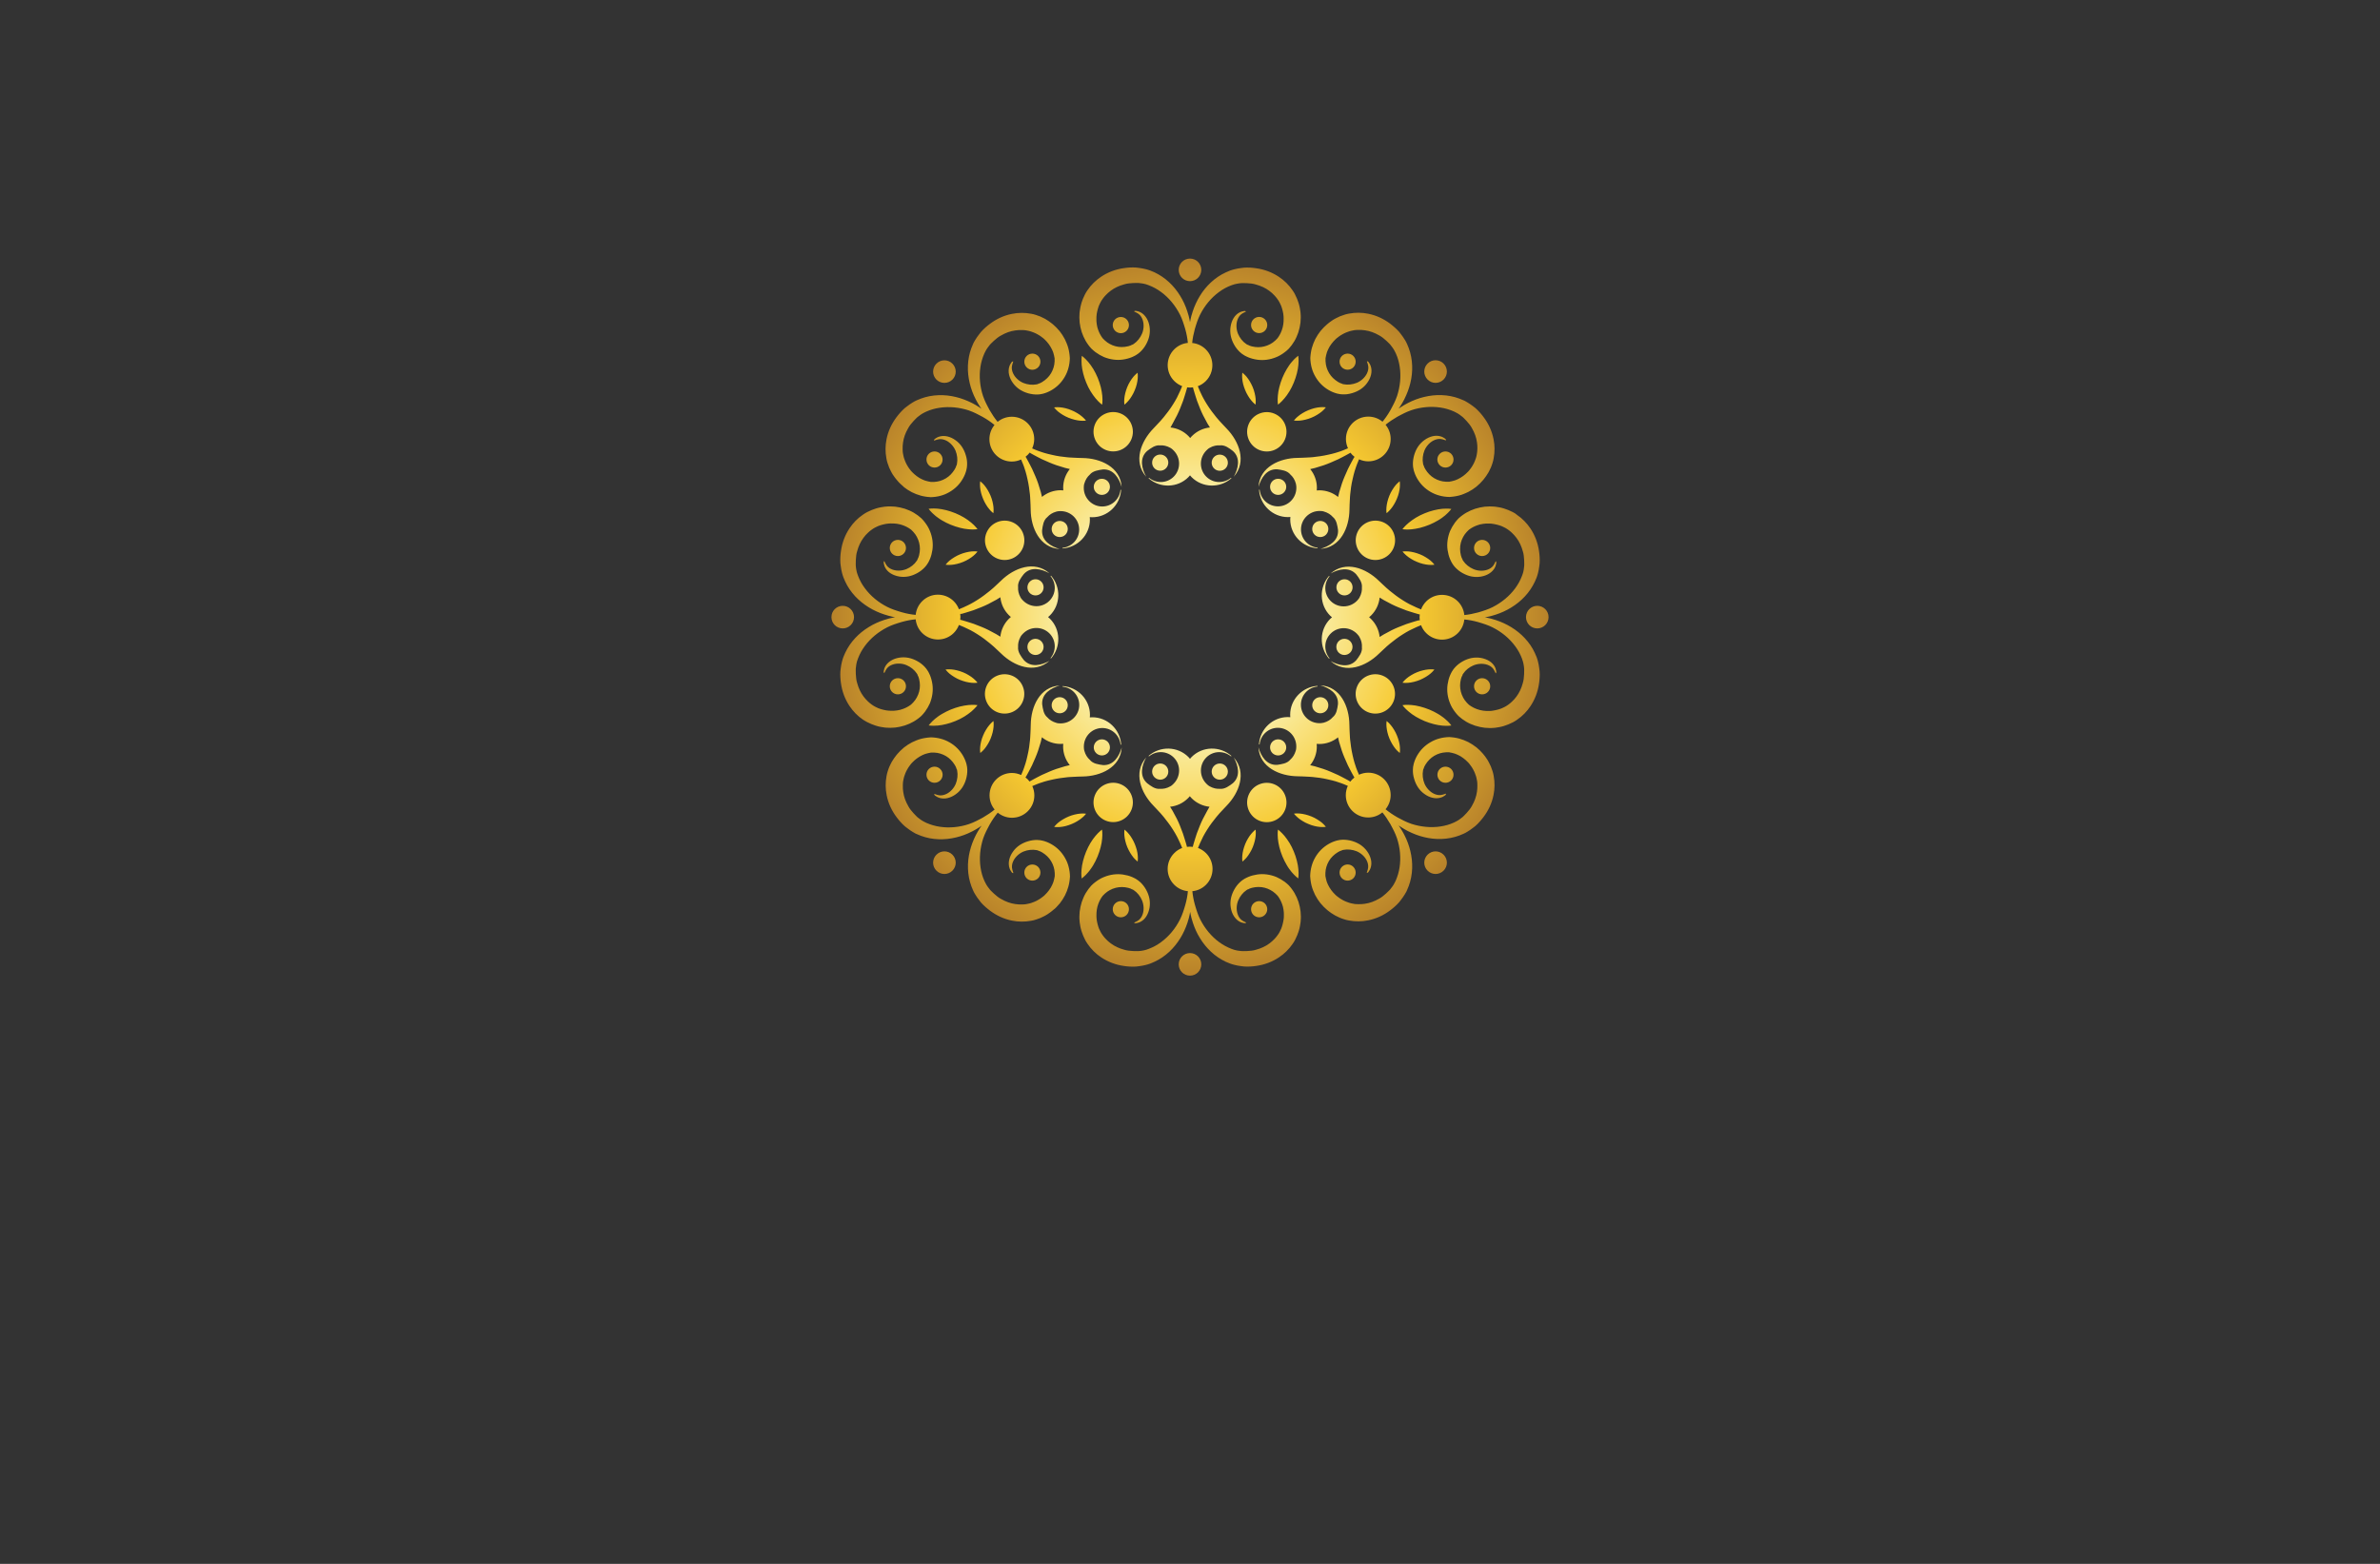 <?xml version="1.0" encoding="utf-8"?>
<!-- Generator: Adobe Illustrator 27.8.1, SVG Export Plug-In . SVG Version: 6.00 Build 0)  -->
<svg version="1.1" xmlns="http://www.w3.org/2000/svg" xmlns:xlink="http://www.w3.org/1999/xlink" x="0px" y="0px"
	 viewBox="0 0 350 230" style="enable-background:new 0 0 350 230;" xml:space="preserve">
<rect x="0" y="0" width="350" height="230" fill="#333333" stroke="none"/>
<style type="text/css">
	.st0{fill-rule:evenodd;clip-rule:evenodd;fill:#FFE267;}
	.st1{fill-rule:evenodd;clip-rule:evenodd;fill:#350034;}
	.st2{fill-rule:evenodd;clip-rule:evenodd;fill:#002800;}
	.st3{fill-rule:evenodd;clip-rule:evenodd;}
	.st4{fill-rule:evenodd;clip-rule:evenodd;fill:#332A00;}
	.st5{fill-rule:evenodd;clip-rule:evenodd;fill:#003D42;}
	.st6{fill-rule:evenodd;clip-rule:evenodd;fill:#003013;}
	.st7{fill-rule:evenodd;clip-rule:evenodd;fill:#750006;}
	.st8{fill-rule:evenodd;clip-rule:evenodd;fill:#560046;}
	.st9{fill-rule:evenodd;clip-rule:evenodd;fill:#050030;}
	.st10{fill-rule:evenodd;clip-rule:evenodd;fill:#000563;}
	.st11{fill:#A07200;}
	.st12{fill:#770071;}
	.st13{fill:#03007C;}
	.st14{fill:#F98800;}
	.st15{fill:#002D2D;}
	.st16{fill:#544E00;}
	.st17{stroke:#C2932F;stroke-width:4;stroke-miterlimit:10;}
	.st18{fill:#C2932F;}
	.st19{fill:#BA3838;}
	.st20{fill:#F99300;}
	.st21{fill:#FF0000;}
	.st22{fill:#1B0121;}
	.st23{fill:#A37E33;}
	.st24{fill:#F7E0FC;}
	.st25{fill:#F0F2F5;}
	.st26{fill:#B0CEED;}
	.st27{fill:#DDDD00;}
	.st28{fill:#9700B7;}
	.st29{fill:#9700B7;stroke:#FF0000;stroke-width:4;stroke-miterlimit:10;}
	.st30{fill:#5E43FF;}
	.st31{fill:#004947;}
	.st32{fill:#C38A43;}
	.st33{fill:#600077;}
	.st34{fill:none;stroke:#003DFF;stroke-width:3;stroke-linecap:round;stroke-linejoin:round;stroke-miterlimit:10;}
	.st35{fill:url(#SVGID_1_);}
	.st36{fill:url(#SVGID_00000068666005193281162570000014306823391958865287_);}
	.st37{opacity:0.15;}
	.st38{fill:#F7F6F6;}
	.st39{fill:#F8F7F8;}
	.st40{fill:#F6F5F6;}
	.st41{fill:#FDFCFC;}
	.st42{fill:#1C1D20;}
	.st43{fill:#0A090B;}
	.st44{fill:#2C2C2F;}
	.st45{fill:#FCFDFD;}
	.st46{fill:#A9A9A9;}
	.st47{fill:#B6B5B5;}
	.st48{fill:#DEDEDE;}
	.st49{fill:#252529;}
	.st50{fill:#171719;}
	.st51{fill:#030204;}
	.st52{fill:#A8A8A8;}
	.st53{fill:#CBCCCD;}
	.st54{fill:#040405;}
	.st55{fill:#707274;}
	.st56{fill:#F3F2F2;}
	.st57{fill:#131416;}
	.st58{fill:#232326;}
	.st59{fill:#ECEBEB;}
	.st60{fill:#A1A1A0;}
	.st61{fill:#E2E2E2;}
	.st62{fill:#E3E2E2;}
	.st63{fill:#E2E0E1;}
	.st64{fill:#D2D1D0;}
	.st65{fill:#B6B3B4;}
	.st66{fill:#D5D5D5;}
	.st67{fill:#DBDADC;}
	.st68{fill:#727374;}
	.st69{fill:#D0CCCC;}
	.st70{fill:#C8C6C6;}
	.st71{fill:#BDBBBB;}
	.st72{fill:#C3C1C0;}
	.st73{fill:#AFAFAD;}
	.st74{fill:#D5D4D4;}
	.st75{fill:#5E5B5C;}
	.st76{fill:#919091;}
	.st77{fill:#9A9599;}
	.st78{fill:#888484;}
	.st79{fill:#A3A2A3;}
	.st80{fill:#454447;}
	.st81{fill:#B3B2B2;}
	.st82{fill:#8D8B8C;}
	.st83{fill:#525051;}
	.st84{fill:#807F7F;}
	.st85{fill:#8B8989;}
	.st86{fill:#C1BFBD;}
	.st87{fill:#504F50;}
	.st88{fill:#656465;}
	.st89{fill:#CECDCB;}
	.st90{fill:#ACA8A7;}
	.st91{fill:#979798;}
	.st92{fill:#535252;}
	.st93{fill:#8F8F90;}
	.st94{fill:#979896;}
	.st95{fill:#E6E4E6;}
	.st96{fill:#515153;}
	.st97{fill:#4C4D4C;}
	.st98{fill:#989698;}
	.st99{fill:#59595A;}
	.st100{fill:#535353;}
	.st101{fill:#AAA8A9;}
	.st102{fill:#636263;}
	.st103{fill:#B4B3B3;}
	.st104{fill:#918D90;}
	.st105{fill:#8B8B8C;}
	.st106{fill:#7D7D7E;}
	.st107{fill:#AEAAA6;}
	.st108{fill:#8E8D8F;}
	.st109{fill:#A19FA0;}
	.st110{fill:#B4B1B2;}
	.st111{fill:#8B8A8A;}
	.st112{fill:#858384;}
	.st113{fill:#020204;}
	.st114{fill:#020103;}
	.st115{fill:#E4E3E2;}
	.st116{fill:#5E6062;}
	.st117{fill:#030305;}
	.st118{fill:#4C4D4F;}
	.st119{fill:#020203;}
	.st120{fill:#C9C9CB;}
	.st121{fill:#B8B7B8;}
	.st122{fill:#7C7977;}
	.st123{fill:#939292;}
	.st124{fill:#636364;}
	.st125{fill:#2F2F32;}
	.st126{fill:#C5C5C5;}
	.st127{fill:#474749;}
	.st128{fill:#979797;}
	.st129{fill:#737272;}
	.st130{fill:#18181B;}
	.st131{fill:#292A2C;}
	.st132{fill:#6C6E6F;}
	.st133{fill:#5C5D5E;}
	.st134{fill:url(#SVGID_00000038409515887502779950000002829469646728165266_);}
	.st135{fill:url(#SVGID_00000162347319259135666580000011429859693305436576_);}
	.st136{fill:#FCFCFC;}
	.st137{fill:url(#SVGID_00000139276123035324728800000017835058633424493730_);}
	.st138{fill:url(#SVGID_00000133528585034033976430000014326581052875126682_);}
	.st139{fill:url(#SVGID_00000164478997846079563690000011373131810978321068_);}
	.st140{fill:url(#SVGID_00000033342100024693770450000017038752774895841704_);}
	.st141{fill:url(#SVGID_00000114040540937008185350000014936932154670898608_);}
	.st142{fill:url(#SVGID_00000044177166885861299380000005039328327061147298_);}
	.st143{fill:url(#SVGID_00000059993240146356628090000009263230295376274082_);}
	.st144{fill:url(#SVGID_00000181083752835799484550000014811780350561961628_);}
	.st145{fill:url(#SVGID_00000028296685551716271310000018427658752224965521_);}
	.st146{fill:url(#SVGID_00000031170755030532234200000016585676563260030089_);}
	
		.st147{fill:url(#SVGID_00000043417858961888434100000004428122259060216755_);stroke:url(#SVGID_00000025423747700612804770000004600460602930813349_);stroke-width:0.5;stroke-miterlimit:10;}
	
		.st148{fill-rule:evenodd;clip-rule:evenodd;fill:url(#SVGID_00000087401948648038595450000005121323089111363228_);stroke:url(#SVGID_00000133514306166654654620000009297887191374747807_);stroke-width:0.5;stroke-miterlimit:10;}
	
		.st149{fill-rule:evenodd;clip-rule:evenodd;fill:url(#SVGID_00000016760240337544005150000003221640355707566244_);stroke:url(#SVGID_00000035490437010162392920000009901120178355132333_);stroke-width:0.5;stroke-miterlimit:10;}
	.st150{fill:#151415;}
	.st151{fill:url(#SVGID_00000029024112096102892350000000860897716688549289_);}
	.st152{fill:#740077;}
	.st153{fill:#B4B2B2;}
	.st154{fill:url(#SVGID_00000093886555247960422070000015903772570743928966_);}
	.st155{fill:url(#Graphic_00000134235142157324479540000010762985764433886643_);}
	.st156{fill:url(#Graphic_00000177472321605062354490000017842774864363124645_);}
	.st157{fill:url(#Graphic_00000145741528022557638600000005036468460061315740_);}
	.st158{fill:url(#SVGID_00000173878577164415211350000014108171843141405861_);}
	.st159{fill:#172332;}
	.st160{fill:url(#SVGID_00000023271286673425311340000007542189424968932535_);}
	.st161{fill:url(#SVGID_00000173867706391316457910000002126190566894787775_);}
	
		.st162{fill:url(#SVGID_00000144303919701845874430000009807005936378496131_);stroke:url(#SVGID_00000131331784827646750820000004324867755810454679_);stroke-width:0.5;stroke-miterlimit:10;}
	.st163{fill:url(#SVGID_00000059303710796455830950000008541559014175271102_);}
	.st164{fill:#FFFFFF;}
	.st165{fill:url(#SVGID_00000183971005870839576600000007084293958649523620_);}
	.st166{clip-path:url(#SVGID_00000048477909143362449280000018095659961512290706_);}
	.st167{clip-path:url(#SVGID_00000007429439155946525980000007567532736274579855_);}
	.st168{clip-path:url(#SVGID_00000039118608658894635370000000377666015120524425_);}
	.st169{fill-rule:evenodd;clip-rule:evenodd;fill:#CCA45F;}
	.st170{clip-path:url(#SVGID_00000119076089563022880050000003914646012514848698_);}
	.st171{fill-rule:evenodd;clip-rule:evenodd;fill:#FFFFFF;}
	.st172{fill:url(#SVGID_00000060007558492980047310000016714392046711512752_);}
	.st173{fill-rule:evenodd;clip-rule:evenodd;fill:url(#SVGID_00000168094957569394259490000014665726805414827921_);}
	.st174{fill:url(#SVGID_00000036972256815028371630000006646802049693581984_);}
	.st175{fill:none;stroke:url(#hand_x5F_3_00000007392648981773493460000004394155163759231122_);stroke-miterlimit:10;}
	.st176{fill:url(#SVGID_00000136409573107805449720000013495733255456068284_);}
</style>
<g id="Layer_1">
</g>
<g id="Layer_2">
</g>
<g id="Layer_3">
</g>
<g id="Layer_4">
</g>
<g id="Layer_5">
</g>
<g id="Layer_6">
</g>
<g id="Layer_7">
</g>
<g id="Layer_8">
</g>
<g id="Layer_9">
</g>
<g id="Layer_10">
</g>
<g id="Layer_11">
</g>
<g id="Layer_12">
</g>
<g id="Layer_13">
</g>
<g id="Layer_14">
</g>
<g id="Logo_1-15">
	<radialGradient id="SVGID_1_" cx="175" cy="90.76" r="52.733" gradientUnits="userSpaceOnUse">
		<stop  offset="0" style="stop-color:#B8822A"/>
		<stop  offset="0.12" style="stop-color:#F7CA31"/>
		<stop  offset="0.298" style="stop-color:#FAF4BA"/>
		<stop  offset="0.631" style="stop-color:#F7CA31"/>
		<stop  offset="1" style="stop-color:#B8822A"/>
	</radialGradient>
	<path class="st35" d="M217.07,109.88c-0.17-0.13-0.34-0.26-0.53-0.38c-0.41-0.27-0.84-0.49-1.27-0.65c-0.44-0.17-0.9-0.3-1.38-0.37
		c-0.2-0.04-0.43-0.05-0.66-0.07l-0.07-0.01c-0.23,0.01-0.52,0.02-0.76,0.06c-0.5,0.07-0.97,0.2-1.38,0.37
		c-0.91,0.39-1.68,0.98-2.23,1.71c-0.29,0.38-0.52,0.79-0.69,1.2l-0.12,0.33l-0.07,0.23c-0.01,0.04-0.02,0.08-0.03,0.13
		c-0.06,0.22-0.09,0.46-0.1,0.73c-0.02,0.45,0.04,0.92,0.18,1.38c0.14,0.48,0.32,0.87,0.56,1.24c0.26,0.39,0.57,0.72,0.94,0.98
		c0.38,0.28,0.78,0.47,1.2,0.57c0.44,0.11,0.91,0.09,1.3-0.05c0.15-0.05,0.3-0.13,0.46-0.24c0.12-0.06,0.2-0.14,0.22-0.22
		c0-0.01,0-0.02,0-0.03l0-0.07l-0.47,0.15c-0.11,0.03-0.21,0.05-0.31,0.06c-0.33,0.03-0.67-0.04-1.02-0.21
		c-0.58-0.29-1.09-0.84-1.36-1.48c-0.25-0.61-0.33-1.33-0.21-1.93l0.05-0.23l0.02,0.02l0.11-0.32l0.16-0.3
		c0.17-0.28,0.37-0.53,0.58-0.75c0.42-0.43,0.97-0.76,1.57-0.94c0.27-0.08,0.56-0.13,0.9-0.15c0.1-0.01,0.19,0,0.29,0
		c0.05,0,0.09,0,0.13,0l0.03,0c0.04,0.01,0.09,0.02,0.14,0.03c0.08,0.01,0.17,0.03,0.26,0.05c0.12,0.02,0.24,0.06,0.34,0.09
		l0.13,0.04c0.04,0.02,0.09,0.03,0.13,0.05c0.09,0.04,0.19,0.07,0.28,0.12c0.27,0.12,0.54,0.28,0.8,0.48
		c0.23,0.17,0.46,0.37,0.7,0.62c0.07,0.06,0.12,0.12,0.17,0.19c0.02,0.02,0.04,0.04,0.05,0.07l0.17,0.22
		c0.06,0.08,0.13,0.18,0.18,0.26c0.06,0.09,0.11,0.17,0.15,0.26l0.02,0.03c0.02,0.04,0.04,0.08,0.07,0.13
		c0.02,0.04,0.04,0.09,0.06,0.13l0.05-0.01l-0.04,0.02c0.04,0.09,0.09,0.18,0.12,0.27c0.06,0.14,0.11,0.29,0.16,0.44
		c0.03,0.09,0.05,0.17,0.06,0.22l0.05,0.22c0.01,0.07,0.03,0.18,0.05,0.26l0.01,0.05c0.01,0.05,0.02,0.1,0.02,0.16
		c0,0.05,0.01,0.09,0.01,0.14c0.01,0.11,0.02,0.22,0.01,0.32c0.01,0.3-0.01,0.61-0.06,0.95c-0.1,0.71-0.35,1.4-0.74,2.07
		c-0.35,0.7-1.31,1.59-1.35,1.63c-0.15,0.13-0.31,0.25-0.46,0.35c-0.07,0.05-0.14,0.09-0.21,0.14l-0.03,0.02
		c-0.06,0.04-0.11,0.07-0.18,0.1c-0.06,0.03-0.11,0.06-0.17,0.09c-0.09,0.05-0.18,0.09-0.26,0.13c-0.61,0.28-1.28,0.47-1.97,0.57
		c-1.4,0.21-2.88,0.07-4.29-0.39c-0.06-0.02-0.12-0.04-0.18-0.07c-0.13-0.05-0.23-0.08-0.34-0.13l-0.18-0.08
		c-0.11-0.05-0.22-0.09-0.33-0.15l-0.51-0.26c-0.16-0.08-0.33-0.17-0.51-0.27c-0.64-0.36-1.22-0.76-1.73-1.18
		c0.47-0.57,0.75-1.3,0.75-2.09c0-1.82-1.47-3.29-3.29-3.29c-0.49,0-0.95,0.11-1.37,0.3c-0.1-0.23-0.2-0.45-0.28-0.67
		c-0.11-0.26-0.2-0.53-0.28-0.8c-0.03-0.1-0.06-0.2-0.1-0.3l-0.15-0.55l-0.13-0.56c-0.19-0.81-0.29-1.63-0.36-2.25
		c-0.01-0.12-0.02-0.24-0.03-0.36c-0.02-0.25-0.04-0.51-0.04-0.76l-0.01-0.22c0-0.06-0.01-0.13-0.01-0.2c0,0,0,0,0,0l-0.02-0.71
		c-0.03-2.65-1.31-5.59-4.26-5.77c1.29,0.37,2.67,1.2,2.58,2.76c-0.09,0.64-0.18,1.47-0.78,1.94c-0.3,0.35-0.73,0.64-1.33,0.8
		c-0.13,0.03-0.25,0.05-0.36,0.06c-0.09,0.01-0.17,0.01-0.25,0.01c-1.51,0-2.73-1.21-2.73-2.71c0-1.39,1.05-2.55,2.45-2.69
		l-0.01-0.09c-2.25,0.15-4.02,2.01-4.02,4.25c0,0.12,0.01,0.24,0.02,0.36c-0.12-0.01-0.24-0.02-0.36-0.02
		c-2.24,0-4.1,1.76-4.25,4.02l0.09,0.01c0.14-1.4,1.3-2.45,2.69-2.45c1.49,0,2.71,1.23,2.71,2.73c0,0.07,0,0.15-0.01,0.25
		c0,0.11-0.02,0.23-0.06,0.36c-0.17,0.6-0.46,1.03-0.8,1.33c-0.47,0.59-1.3,0.68-1.94,0.78c-1.56,0.09-2.39-1.29-2.76-2.58
		c0.18,2.95,3.13,4.23,5.77,4.26l0.71,0.02c0,0,0,0,0,0c0.07,0,0.13,0,0.2,0.01l0.22,0.01c0.25,0,0.51,0.02,0.76,0.04
		c0.12,0.01,0.24,0.02,0.36,0.03c0.62,0.06,1.44,0.16,2.25,0.36l0.56,0.13l0.55,0.15c0.1,0.04,0.2,0.07,0.3,0.1
		c0.26,0.09,0.53,0.17,0.8,0.28c0.22,0.08,0.44,0.17,0.67,0.28c-0.19,0.42-0.3,0.88-0.3,1.36c0,1.82,1.47,3.29,3.29,3.29
		c0.8,0,1.52-0.28,2.09-0.75c0.42,0.51,0.81,1.09,1.18,1.73c0.1,0.18,0.19,0.35,0.27,0.51l0.26,0.51c0.05,0.11,0.1,0.22,0.15,0.33
		l0.08,0.18c0.04,0.11,0.08,0.21,0.13,0.34c0.02,0.06,0.04,0.12,0.07,0.18c0.47,1.41,0.6,2.9,0.39,4.29
		c-0.1,0.69-0.3,1.35-0.57,1.97c-0.04,0.09-0.08,0.17-0.13,0.26c-0.03,0.06-0.06,0.11-0.09,0.17c-0.03,0.07-0.06,0.11-0.1,0.18
		l-0.02,0.03c-0.05,0.07-0.09,0.14-0.14,0.21c-0.1,0.15-0.22,0.3-0.35,0.46c-0.04,0.04-0.93,1-1.63,1.35
		c-0.67,0.39-1.36,0.64-2.07,0.74c-0.34,0.05-0.65,0.07-0.95,0.06c-0.1,0-0.21-0.01-0.32-0.01c-0.05,0-0.09-0.01-0.14-0.01
		c-0.06-0.01-0.11-0.01-0.16-0.02l-0.05-0.01c-0.08-0.01-0.19-0.03-0.26-0.05l-0.22-0.05c-0.05-0.01-0.13-0.03-0.22-0.06
		c-0.15-0.04-0.3-0.1-0.44-0.16c-0.09-0.04-0.18-0.08-0.27-0.12l-0.02,0.04l0.01-0.05c-0.04-0.02-0.09-0.04-0.13-0.06
		c-0.05-0.03-0.09-0.05-0.13-0.07l-0.03-0.02c-0.08-0.05-0.17-0.1-0.26-0.15c-0.09-0.05-0.18-0.12-0.26-0.18l-0.22-0.17
		c-0.02-0.02-0.04-0.04-0.07-0.05c-0.07-0.05-0.13-0.1-0.19-0.17c-0.25-0.24-0.45-0.47-0.62-0.7c-0.19-0.26-0.35-0.53-0.48-0.8
		c-0.05-0.09-0.09-0.19-0.12-0.28c-0.02-0.05-0.03-0.09-0.05-0.13l-0.04-0.13c-0.03-0.1-0.07-0.22-0.09-0.34
		c-0.03-0.09-0.04-0.18-0.05-0.26c-0.01-0.05-0.02-0.09-0.03-0.14l0-0.03c0-0.04,0-0.08,0-0.13c0-0.09-0.01-0.18,0-0.29
		c0.02-0.34,0.06-0.63,0.15-0.9c0.18-0.6,0.5-1.15,0.94-1.57c0.21-0.21,0.47-0.41,0.75-0.58l0.3-0.16l0.32-0.11l-0.02-0.02
		l0.23-0.05c0.59-0.12,1.32-0.04,1.93,0.21c0.64,0.27,1.19,0.77,1.48,1.36c0.17,0.35,0.24,0.69,0.21,1.02
		c-0.01,0.09-0.03,0.19-0.06,0.31l-0.15,0.47l0.07,0c0.01,0,0.02,0,0.03,0c0.08-0.02,0.16-0.09,0.22-0.22
		c0.11-0.15,0.18-0.3,0.24-0.46c0.14-0.39,0.16-0.86,0.05-1.3c-0.1-0.41-0.29-0.82-0.57-1.2c-0.26-0.36-0.59-0.68-0.98-0.94
		c-0.37-0.24-0.76-0.42-1.24-0.56c-0.46-0.13-0.93-0.19-1.38-0.18c-0.26,0.01-0.5,0.04-0.73,0.1c-0.05,0.01-0.09,0.02-0.13,0.03
		l-0.23,0.07l-0.33,0.12c-0.41,0.17-0.82,0.4-1.2,0.69c-0.73,0.55-1.33,1.32-1.71,2.23c-0.17,0.42-0.3,0.88-0.37,1.38
		c-0.04,0.25-0.05,0.53-0.06,0.76l0.01,0.07c0.02,0.23,0.03,0.46,0.07,0.66c0.07,0.48,0.19,0.94,0.37,1.38
		c0.16,0.43,0.38,0.86,0.65,1.27c0.12,0.19,0.25,0.36,0.38,0.53l0.04,0.05c0.15,0.17,0.3,0.35,0.47,0.52
		c0.14,0.14,0.28,0.27,0.43,0.4l0.2,0.17c0.15,0.12,0.31,0.24,0.47,0.35c0.17,0.12,0.34,0.22,0.53,0.33l0.23,0.12
		c0.16,0.08,0.33,0.17,0.5,0.24c0.22,0.09,0.45,0.18,0.67,0.24c0.11,0.03,0.22,0.07,0.35,0.1l0.35,0.07
		c0.91,0.17,1.88,0.17,2.8-0.02c1.17-0.23,2.27-0.73,3.26-1.48c0.03-0.02,0.52-0.38,1-0.86c0.21-0.21,0.42-0.44,0.58-0.68
		c0.21-0.27,0.4-0.54,0.56-0.81c0.06-0.09,0.11-0.19,0.17-0.29c0.05-0.09,0.12-0.21,0.15-0.31l0.08-0.19
		c0.06-0.15,0.13-0.3,0.18-0.44c0.3-0.81,0.47-1.68,0.5-2.59c0.03-0.83-0.06-1.69-0.27-2.56c-0.19-0.79-0.48-1.59-0.88-2.36
		l-0.1-0.19c-0.06-0.12-0.13-0.24-0.2-0.36l-0.11-0.18c-0.08-0.13-0.14-0.24-0.22-0.35l-0.21-0.31l0.31,0.21
		c0.11,0.07,0.23,0.14,0.35,0.22l0.18,0.11c0.12,0.07,0.24,0.13,0.36,0.2l0.19,0.1c0.77,0.39,1.57,0.69,2.36,0.88
		c0.86,0.21,1.72,0.3,2.56,0.27c0.9-0.03,1.78-0.2,2.59-0.5c0.15-0.05,0.3-0.12,0.44-0.18l0.19-0.08c0.1-0.04,0.22-0.11,0.31-0.15
		c0.1-0.06,0.2-0.11,0.29-0.17c0.27-0.17,0.55-0.35,0.81-0.56c0.24-0.16,0.47-0.37,0.68-0.58c0.48-0.48,0.83-0.97,0.86-1
		c0.75-1,1.25-2.09,1.48-3.26c0.19-0.92,0.19-1.89,0.02-2.8l-0.07-0.35c-0.03-0.13-0.07-0.24-0.1-0.35
		c-0.07-0.22-0.15-0.45-0.24-0.67c-0.07-0.17-0.15-0.34-0.24-0.5l-0.12-0.23c-0.1-0.18-0.2-0.36-0.33-0.53
		c-0.1-0.16-0.23-0.32-0.35-0.47l-0.17-0.2c-0.13-0.15-0.26-0.29-0.4-0.43c-0.17-0.17-0.35-0.33-0.52-0.47L217.07,109.88z
		 M198.4,114.84l-0.53-0.29c-0.21-0.12-0.37-0.21-0.53-0.28l-0.55-0.28l-1.11-0.49c-0.65-0.28-1.37-0.53-2.33-0.8
		c-0.19-0.05-0.43-0.11-0.68-0.16c0.63-0.77,0.98-1.74,0.98-2.74c0-0.13-0.01-0.27-0.02-0.4c0.13,0.01,0.27,0.02,0.4,0.02
		c1,0,1.97-0.35,2.74-0.98c0.06,0.25,0.11,0.49,0.16,0.68c0.27,0.96,0.52,1.68,0.8,2.33l0.49,1.11l0.28,0.55
		c0.08,0.16,0.16,0.32,0.28,0.53l0.29,0.53l0.11,0.18c-0.23,0.17-0.43,0.38-0.61,0.61L198.4,114.84z M212.29,125.7
		c0.65,0.65,0.65,1.7,0,2.35c-0.65,0.65-1.7,0.65-2.35,0c-0.65-0.65-0.65-1.7,0-2.35S211.64,125.05,212.29,125.7z M199.02,127.49
		c0.46,0.46,0.46,1.22,0,1.68c-0.46,0.46-1.22,0.46-1.68,0c-0.46-0.46-0.46-1.22,0-1.68C197.81,127.02,198.56,127.02,199.02,127.49z
		 M213.41,114.78c-0.46,0.46-1.22,0.46-1.68,0c-0.46-0.46-0.46-1.22,0-1.68c0.46-0.46,1.22-0.46,1.68,0
		C213.87,113.57,213.87,114.32,213.41,114.78z M193.32,102.88c0.46-0.46,1.22-0.46,1.68,0c0.46,0.46,0.46,1.22,0,1.68
		c-0.46,0.46-1.22,0.46-1.68,0C192.86,104.1,192.86,103.35,193.32,102.88z M188.8,110.76c-0.46,0.46-1.22,0.46-1.68,0
		c-0.46-0.46-0.46-1.22,0-1.68c0.46-0.46,1.22-0.46,1.68,0C189.27,109.55,189.27,110.3,188.8,110.76z M222.8,75.5
		c-0.12-0.07-0.22-0.13-0.32-0.18c-0.21-0.11-0.43-0.21-0.65-0.3c-0.17-0.07-0.35-0.13-0.52-0.19l-0.25-0.08
		c-0.2-0.06-0.4-0.11-0.6-0.14c-0.19-0.04-0.38-0.06-0.57-0.09l-0.26-0.02c-0.2-0.01-0.39-0.02-0.58-0.02
		c-0.24,0-0.48,0.02-0.7,0.04l-0.07,0.01c-0.21,0.03-0.43,0.06-0.65,0.11c-0.48,0.1-0.94,0.25-1.36,0.44
		c-0.43,0.19-0.85,0.43-1.24,0.72c-0.16,0.11-0.34,0.27-0.51,0.42l-0.05,0.05c-0.16,0.17-0.35,0.38-0.5,0.58
		c-0.3,0.41-0.54,0.83-0.72,1.24c-0.37,0.92-0.5,1.88-0.37,2.79c0.07,0.48,0.19,0.93,0.36,1.34l0.15,0.32l0.11,0.21
		c0.02,0.04,0.04,0.07,0.07,0.12c0.12,0.2,0.26,0.39,0.44,0.58c0.31,0.33,0.68,0.62,1.1,0.85c0.44,0.24,0.84,0.39,1.27,0.48
		c0.46,0.09,0.91,0.1,1.36,0.03c0.46-0.07,0.88-0.22,1.25-0.45c0.39-0.24,0.71-0.58,0.88-0.95c0.07-0.15,0.12-0.31,0.15-0.49
		c0.04-0.13,0.04-0.24,0-0.31c-0.01-0.01-0.01-0.02-0.02-0.03l-0.04-0.05l-0.22,0.44c-0.06,0.1-0.11,0.19-0.17,0.26
		c-0.21,0.26-0.5,0.45-0.86,0.57c-0.62,0.21-1.37,0.18-2.01-0.09c-0.61-0.25-1.18-0.71-1.51-1.21l-0.13-0.2h0.03l-0.15-0.3
		l-0.1-0.32c-0.08-0.32-0.12-0.64-0.12-0.94c-0.01-0.61,0.15-1.22,0.45-1.77c0.13-0.25,0.3-0.49,0.53-0.74
		c0.07-0.08,0.13-0.14,0.2-0.2c0.03-0.03,0.06-0.06,0.09-0.09l0.02-0.02c0.04-0.02,0.08-0.05,0.11-0.08
		c0.07-0.05,0.14-0.1,0.22-0.15c0.1-0.07,0.21-0.12,0.3-0.17l0.12-0.06c0.04-0.02,0.09-0.04,0.13-0.06
		c0.09-0.04,0.19-0.08,0.29-0.12c0.28-0.11,0.58-0.19,0.9-0.23c0.28-0.05,0.58-0.06,0.93-0.05c0.09-0.01,0.17,0,0.25,0.01
		c0.03,0,0.06,0.01,0.09,0.01l0.28,0.04c0.1,0.02,0.21,0.03,0.31,0.06c0.1,0.02,0.2,0.05,0.29,0.07l0.04,0.01
		c0.04,0.01,0.09,0.02,0.14,0.04c0.04,0.02,0.09,0.03,0.14,0.05l0.03-0.04l-0.01,0.04c0.09,0.03,0.19,0.06,0.28,0.1
		c0.14,0.06,0.29,0.13,0.42,0.2c0.08,0.05,0.15,0.08,0.2,0.11l0.19,0.12c0.06,0.04,0.15,0.1,0.21,0.15l0.04,0.03
		c0.04,0.03,0.08,0.06,0.13,0.1c0.03,0.03,0.07,0.06,0.11,0.09c0.08,0.07,0.17,0.14,0.23,0.21c0.22,0.2,0.42,0.44,0.63,0.71
		c0.43,0.57,0.74,1.24,0.94,1.99c0.25,0.74,0.2,2.05,0.2,2.11c-0.02,0.2-0.04,0.39-0.07,0.57c-0.01,0.08-0.03,0.16-0.05,0.25
		l-0.01,0.04c-0.02,0.07-0.03,0.13-0.05,0.2c-0.02,0.06-0.04,0.12-0.06,0.18c-0.03,0.1-0.06,0.19-0.1,0.28
		c-0.24,0.63-0.57,1.23-0.99,1.8c-0.84,1.14-1.99,2.09-3.31,2.76c-0.06,0.03-0.12,0.05-0.17,0.08c-0.13,0.06-0.22,0.11-0.33,0.15
		l-0.18,0.07c-0.11,0.05-0.22,0.09-0.34,0.13l-0.54,0.18c-0.17,0.05-0.36,0.11-0.56,0.17c-0.71,0.19-1.4,0.33-2.05,0.39
		c-0.07-0.73-0.39-1.45-0.95-2.01c-1.28-1.28-3.37-1.28-4.65,0c-0.34,0.34-0.6,0.75-0.76,1.18c-0.23-0.09-0.46-0.18-0.67-0.28
		c-0.26-0.11-0.52-0.24-0.76-0.36c-0.1-0.05-0.19-0.1-0.29-0.14l-0.5-0.28l-0.49-0.3c-0.71-0.44-1.36-0.95-1.84-1.34
		c-0.09-0.08-0.18-0.16-0.27-0.23c-0.19-0.16-0.39-0.33-0.57-0.51l-0.16-0.15c-0.05-0.04-0.09-0.08-0.14-0.13c0,0,0,0,0,0
		l-0.52-0.49c-1.89-1.85-4.88-3.02-7.1-1.07c1.17-0.65,2.73-1.04,3.78,0.13c0.39,0.52,0.91,1.17,0.83,1.92
		c0.03,0.46-0.07,0.97-0.37,1.51c-0.06,0.11-0.14,0.21-0.21,0.29c-0.06,0.07-0.11,0.13-0.16,0.18c-1.07,1.07-2.79,1.07-3.85,0.02
		c-0.99-0.99-1.06-2.55-0.17-3.64l-0.07-0.06c-1.49,1.7-1.42,4.27,0.16,5.85c0.08,0.08,0.17,0.16,0.27,0.24
		c-0.09,0.08-0.18,0.16-0.27,0.24c-1.58,1.58-1.65,4.15-0.16,5.85l0.07-0.06c-0.89-1.09-0.82-2.65,0.17-3.64
		c1.06-1.06,2.78-1.05,3.85,0.02c0.05,0.05,0.1,0.11,0.16,0.18c0.08,0.08,0.15,0.18,0.21,0.29c0.31,0.54,0.4,1.05,0.37,1.51
		c0.09,0.75-0.43,1.4-0.83,1.92c-1.04,1.17-2.6,0.78-3.78,0.13c2.21,1.95,5.21,0.78,7.1-1.07l0.52-0.49c0,0,0,0,0,0
		c0.05-0.05,0.1-0.09,0.14-0.13l0.16-0.15c0.18-0.18,0.38-0.35,0.57-0.51c0.09-0.08,0.18-0.16,0.27-0.23
		c0.49-0.39,1.13-0.9,1.84-1.34l0.49-0.3l0.5-0.28c0.1-0.05,0.19-0.1,0.29-0.14c0.25-0.12,0.5-0.25,0.76-0.36
		c0.21-0.1,0.44-0.19,0.67-0.28c0.16,0.43,0.41,0.83,0.76,1.17c1.28,1.28,3.37,1.28,4.65,0c0.56-0.56,0.88-1.28,0.95-2.01
		c0.66,0.06,1.35,0.19,2.05,0.39c0.2,0.06,0.39,0.11,0.56,0.17l0.54,0.18c0.12,0.04,0.23,0.09,0.34,0.13l0.18,0.07
		c0.11,0.05,0.21,0.09,0.33,0.15c0.06,0.03,0.12,0.06,0.17,0.08c1.33,0.67,2.47,1.62,3.31,2.76c0.42,0.56,0.75,1.17,0.99,1.8
		c0.04,0.09,0.06,0.18,0.09,0.28c0.02,0.06,0.04,0.12,0.06,0.18c0.03,0.07,0.04,0.12,0.05,0.2l0.01,0.04
		c0.02,0.08,0.03,0.16,0.05,0.25c0.03,0.18,0.06,0.37,0.07,0.57c0,0.06,0.05,1.36-0.2,2.11c-0.2,0.75-0.51,1.42-0.94,1.99
		c-0.21,0.28-0.41,0.51-0.63,0.71c-0.07,0.07-0.15,0.14-0.23,0.21c-0.04,0.03-0.07,0.06-0.11,0.09c-0.04,0.04-0.09,0.07-0.13,0.1
		l-0.04,0.03c-0.07,0.05-0.15,0.11-0.21,0.15l-0.19,0.12c-0.05,0.03-0.11,0.07-0.2,0.11c-0.14,0.07-0.28,0.14-0.42,0.2
		c-0.09,0.04-0.18,0.07-0.28,0.1l0.01,0.04l-0.03-0.04c-0.05,0.02-0.09,0.03-0.14,0.05c-0.05,0.01-0.1,0.03-0.14,0.04l-0.04,0.01
		c-0.09,0.03-0.19,0.05-0.29,0.07c-0.1,0.03-0.21,0.04-0.31,0.06l-0.28,0.04c-0.03,0-0.06,0.01-0.08,0.01
		c-0.09,0.01-0.17,0.02-0.25,0.01c-0.35,0.01-0.65-0.01-0.93-0.05c-0.32-0.05-0.62-0.12-0.9-0.23c-0.1-0.03-0.2-0.08-0.29-0.12
		c-0.04-0.02-0.09-0.04-0.13-0.06l-0.12-0.06c-0.1-0.05-0.2-0.1-0.3-0.17c-0.08-0.05-0.16-0.1-0.22-0.15
		c-0.04-0.03-0.08-0.05-0.11-0.08l-0.02-0.02c-0.03-0.03-0.06-0.06-0.09-0.09c-0.07-0.07-0.13-0.12-0.2-0.2
		c-0.23-0.25-0.4-0.49-0.53-0.74c-0.3-0.55-0.45-1.17-0.45-1.77c0-0.3,0.04-0.62,0.12-0.94l0.1-0.32l0.15-0.3l-0.03,0l0.13-0.2
		c0.33-0.51,0.9-0.96,1.51-1.21c0.64-0.26,1.39-0.3,2.01-0.09c0.36,0.12,0.66,0.32,0.86,0.57c0.06,0.07,0.12,0.16,0.17,0.26
		l0.22,0.44l0.04-0.05c0.01-0.01,0.01-0.02,0.02-0.03c0.04-0.07,0.04-0.18,0-0.31c-0.03-0.18-0.09-0.34-0.15-0.49
		c-0.18-0.38-0.49-0.72-0.88-0.95c-0.36-0.22-0.79-0.37-1.25-0.45c-0.44-0.07-0.9-0.06-1.36,0.03c-0.43,0.09-0.84,0.24-1.27,0.48
		c-0.42,0.23-0.79,0.52-1.1,0.85c-0.18,0.19-0.33,0.39-0.44,0.58c-0.03,0.04-0.05,0.08-0.07,0.11l-0.11,0.21l-0.15,0.32
		c-0.17,0.41-0.29,0.86-0.36,1.34c-0.13,0.91-0.01,1.87,0.37,2.79c0.17,0.42,0.41,0.84,0.72,1.24c0.14,0.2,0.34,0.42,0.5,0.58
		l0.05,0.05c0.17,0.15,0.35,0.3,0.51,0.42c0.39,0.29,0.8,0.53,1.24,0.72c0.42,0.19,0.88,0.34,1.36,0.44
		c0.22,0.05,0.44,0.08,0.65,0.11l0.07,0.01c0.22,0.02,0.46,0.04,0.7,0.04c0.2,0.01,0.38-0.01,0.58-0.02l0.26-0.02
		c0.19-0.02,0.39-0.05,0.57-0.09c0.21-0.03,0.4-0.09,0.6-0.14l0.25-0.08c0.17-0.06,0.35-0.12,0.52-0.19
		c0.22-0.09,0.44-0.19,0.65-0.3c0.1-0.05,0.2-0.11,0.32-0.18l0.3-0.2c0.77-0.52,1.45-1.21,1.97-2c0.66-0.99,1.09-2.12,1.26-3.35
		c0.01-0.04,0.1-0.63,0.1-1.31c0-0.3-0.02-0.61-0.07-0.9c-0.04-0.33-0.1-0.66-0.18-0.97c-0.03-0.1-0.05-0.21-0.09-0.33
		c-0.03-0.1-0.07-0.23-0.11-0.33l-0.08-0.19c-0.06-0.15-0.12-0.3-0.19-0.44c-0.36-0.79-0.86-1.52-1.48-2.18
		c-0.57-0.61-1.24-1.16-2-1.62c-0.7-0.43-1.47-0.78-2.29-1.05l-0.21-0.06c-0.13-0.04-0.26-0.08-0.39-0.12l-0.2-0.05
		c-0.14-0.04-0.27-0.07-0.4-0.09l-0.37-0.07l0.37-0.07c0.13-0.03,0.26-0.06,0.4-0.09l0.2-0.05c0.13-0.04,0.27-0.08,0.39-0.12
		l0.21-0.06c0.83-0.27,1.6-0.62,2.29-1.05c0.76-0.46,1.43-1.01,2-1.62c0.62-0.66,1.11-1.4,1.48-2.18c0.07-0.14,0.13-0.29,0.19-0.44
		l0.08-0.19c0.04-0.1,0.08-0.23,0.11-0.33c0.03-0.11,0.06-0.22,0.09-0.33c0.08-0.31,0.14-0.64,0.18-0.97
		c0.05-0.28,0.07-0.6,0.07-0.9c0-0.67-0.09-1.27-0.1-1.31c-0.17-1.23-0.6-2.36-1.26-3.35c-0.52-0.78-1.2-1.48-1.97-2L222.8,75.5z
		 M208.58,91.24L208,91.41c-0.23,0.06-0.41,0.12-0.58,0.18l-0.59,0.19l-1.13,0.44c-0.66,0.26-1.34,0.6-2.21,1.09
		c-0.17,0.1-0.38,0.23-0.6,0.37c-0.1-0.99-0.54-1.92-1.25-2.63c-0.09-0.09-0.19-0.19-0.3-0.27c0.1-0.09,0.2-0.18,0.3-0.27
		c0.71-0.71,1.15-1.64,1.25-2.63c0.22,0.14,0.43,0.27,0.6,0.37c0.87,0.49,1.56,0.83,2.21,1.09l1.13,0.44l0.59,0.19
		c0.17,0.06,0.35,0.11,0.58,0.18l0.58,0.17l0.21,0.05c-0.04,0.28-0.04,0.57,0,0.86L208.58,91.24z M226.07,89.1
		c0.92,0,1.66,0.74,1.66,1.66c0,0.92-0.74,1.66-1.66,1.66c-0.92,0-1.66-0.74-1.66-1.66C224.41,89.84,225.15,89.1,226.07,89.1z
		 M217.96,99.74c0.66,0,1.19,0.53,1.19,1.19c0,0.66-0.53,1.19-1.19,1.19c-0.66,0-1.19-0.53-1.19-1.19
		C216.77,100.27,217.3,99.74,217.96,99.74z M217.96,79.4c0.66,0,1.19,0.53,1.19,1.19c0,0.66-0.53,1.19-1.19,1.19
		c-0.66,0-1.19-0.53-1.19-1.19C216.77,79.93,217.3,79.4,217.96,79.4z M196.53,86.38c0-0.66,0.53-1.19,1.19-1.19
		c0.66,0,1.19,0.53,1.19,1.19c0,0.66-0.53,1.19-1.19,1.19C197.06,87.57,196.53,87.03,196.53,86.38z M197.71,96.33
		c-0.66,0-1.19-0.53-1.19-1.19c0-0.66,0.53-1.19,1.19-1.19c0.66,0,1.19,0.53,1.19,1.19C198.9,95.8,198.37,96.33,197.71,96.33z
		 M215.81,59.19c-0.09-0.06-0.19-0.11-0.29-0.17c-0.09-0.05-0.21-0.12-0.31-0.15l-0.19-0.08c-0.15-0.06-0.3-0.13-0.44-0.18
		c-0.81-0.3-1.68-0.47-2.59-0.5c-0.83-0.03-1.69,0.06-2.56,0.27c-0.79,0.19-1.59,0.48-2.36,0.88l-0.19,0.1
		c-0.12,0.06-0.24,0.13-0.36,0.2l-0.18,0.11c-0.13,0.08-0.24,0.14-0.35,0.22l-0.31,0.21l0.21-0.31c0.07-0.11,0.14-0.23,0.22-0.35
		l0.11-0.18c0.07-0.12,0.13-0.24,0.2-0.36l0.1-0.19c0.39-0.78,0.69-1.57,0.88-2.36c0.21-0.86,0.3-1.72,0.27-2.56
		c-0.03-0.9-0.2-1.78-0.5-2.59c-0.05-0.15-0.12-0.3-0.18-0.44l-0.08-0.19c-0.04-0.1-0.11-0.22-0.15-0.31
		c-0.06-0.1-0.11-0.2-0.17-0.29c-0.17-0.27-0.35-0.55-0.56-0.81c-0.16-0.24-0.37-0.47-0.58-0.68c-0.48-0.48-0.97-0.83-0.99-0.86
		c-1-0.75-2.09-1.25-3.26-1.48c-0.92-0.19-1.89-0.19-2.8-0.02l-0.35,0.07c-0.13,0.03-0.24,0.07-0.35,0.1
		c-0.22,0.07-0.45,0.15-0.67,0.24c-0.17,0.07-0.34,0.15-0.5,0.24l-0.23,0.12c-0.18,0.1-0.36,0.2-0.52,0.33
		c-0.16,0.1-0.32,0.23-0.47,0.35l-0.2,0.17c-0.15,0.13-0.29,0.26-0.43,0.4c-0.17,0.17-0.33,0.35-0.47,0.52l-0.04,0.05
		c-0.13,0.17-0.26,0.34-0.38,0.53c-0.27,0.41-0.49,0.84-0.65,1.27c-0.17,0.44-0.3,0.9-0.37,1.38c-0.04,0.2-0.05,0.43-0.07,0.66
		l-0.01,0.07c0.01,0.23,0.02,0.52,0.06,0.76c0.07,0.5,0.2,0.97,0.37,1.38c0.39,0.91,0.98,1.68,1.71,2.23
		c0.38,0.29,0.79,0.52,1.2,0.69l0.33,0.12l0.23,0.07c0.04,0.01,0.08,0.02,0.13,0.03c0.22,0.06,0.46,0.09,0.73,0.1
		c0.45,0.02,0.92-0.04,1.38-0.18c0.48-0.14,0.87-0.32,1.24-0.56c0.39-0.26,0.72-0.57,0.98-0.94c0.28-0.38,0.47-0.78,0.57-1.2
		c0.11-0.44,0.09-0.91-0.05-1.3c-0.05-0.15-0.13-0.3-0.24-0.46c-0.06-0.12-0.14-0.2-0.22-0.22c-0.01,0-0.02,0-0.03,0l-0.07,0
		l0.15,0.47c0.03,0.11,0.05,0.21,0.06,0.31c0.03,0.33-0.04,0.67-0.21,1.02c-0.29,0.58-0.84,1.09-1.48,1.36
		c-0.61,0.25-1.33,0.33-1.93,0.21l-0.23-0.05l0.02-0.02l-0.32-0.11l-0.3-0.16c-0.28-0.17-0.53-0.37-0.75-0.58
		c-0.43-0.42-0.76-0.97-0.94-1.57c-0.08-0.27-0.13-0.56-0.15-0.9c-0.01-0.1,0-0.19,0-0.29c0-0.05,0-0.09,0-0.13l0-0.03
		c0.01-0.04,0.02-0.09,0.03-0.14c0.01-0.08,0.03-0.17,0.05-0.26c0.02-0.12,0.06-0.24,0.09-0.34l0.04-0.13
		c0.02-0.04,0.03-0.09,0.05-0.13c0.03-0.09,0.07-0.19,0.12-0.28c0.12-0.27,0.28-0.54,0.48-0.8c0.17-0.23,0.37-0.46,0.62-0.7
		c0.06-0.07,0.12-0.12,0.19-0.17c0.02-0.02,0.04-0.04,0.07-0.05l0.22-0.17c0.08-0.06,0.18-0.13,0.26-0.18
		c0.09-0.06,0.17-0.11,0.26-0.15l0.03-0.02c0.04-0.02,0.08-0.04,0.13-0.07c0.04-0.02,0.09-0.04,0.13-0.06l-0.01-0.05l0.02,0.04
		c0.09-0.04,0.18-0.09,0.27-0.12c0.14-0.06,0.29-0.11,0.44-0.16c0.09-0.03,0.17-0.05,0.22-0.06l0.22-0.05
		c0.07-0.02,0.18-0.03,0.26-0.05l0.05-0.01c0.05-0.01,0.1-0.02,0.16-0.02c0.05,0,0.09-0.01,0.14-0.01c0.11-0.01,0.22-0.02,0.32-0.01
		c0.3-0.01,0.61,0.01,0.95,0.06c0.71,0.1,1.4,0.35,2.07,0.74c0.7,0.35,1.59,1.31,1.63,1.35c0.13,0.15,0.25,0.31,0.35,0.46
		c0.05,0.07,0.09,0.14,0.14,0.21l0.02,0.03c0.04,0.06,0.07,0.11,0.1,0.18c0.03,0.06,0.06,0.11,0.09,0.17
		c0.05,0.09,0.09,0.18,0.13,0.26c0.28,0.61,0.47,1.28,0.57,1.97c0.21,1.4,0.07,2.88-0.39,4.29c-0.02,0.06-0.04,0.12-0.07,0.18
		c-0.05,0.13-0.08,0.23-0.13,0.34l-0.08,0.18c-0.05,0.11-0.09,0.22-0.15,0.33l-0.26,0.51c-0.08,0.16-0.17,0.33-0.27,0.51
		c-0.36,0.64-0.76,1.22-1.18,1.73c-0.57-0.47-1.3-0.75-2.09-0.75c-1.82,0-3.29,1.47-3.29,3.29c0,0.49,0.11,0.95,0.3,1.37
		c-0.23,0.1-0.45,0.2-0.67,0.28c-0.26,0.11-0.53,0.2-0.8,0.28c-0.1,0.03-0.2,0.07-0.31,0.1l-0.55,0.15l-0.56,0.13
		c-0.81,0.19-1.63,0.29-2.25,0.36c-0.12,0.01-0.24,0.02-0.36,0.03c-0.25,0.02-0.51,0.04-0.76,0.04l-0.22,0.01
		c-0.06,0-0.13,0.01-0.2,0.01c0,0,0,0,0,0l-0.71,0.02c-2.65,0.03-5.59,1.32-5.77,4.26c0.37-1.29,1.2-2.67,2.76-2.58
		c0.64,0.09,1.47,0.18,1.94,0.78c0.34,0.3,0.64,0.73,0.8,1.33c0.03,0.13,0.05,0.25,0.06,0.36c0.01,0.09,0.01,0.17,0.01,0.25
		c0,1.51-1.21,2.73-2.71,2.73c-1.39,0-2.55-1.05-2.69-2.45l-0.09,0.01c0.15,2.25,2.01,4.02,4.25,4.02c0.12,0,0.24-0.01,0.36-0.02
		c-0.01,0.12-0.02,0.24-0.02,0.36c0,2.24,1.76,4.1,4.02,4.25l0.01-0.09c-1.4-0.14-2.45-1.3-2.45-2.69c0-1.49,1.23-2.71,2.73-2.71
		c0.07,0,0.15,0,0.25,0.01c0.11,0,0.23,0.02,0.36,0.06c0.6,0.17,1.03,0.46,1.33,0.8c0.59,0.47,0.68,1.3,0.78,1.94
		c0.09,1.56-1.29,2.39-2.58,2.76c2.95-0.18,4.23-3.13,4.26-5.78l0.02-0.71c0,0,0,0,0,0c0-0.07,0-0.13,0.01-0.2l0.01-0.22
		c0-0.25,0.02-0.51,0.04-0.76c0.01-0.12,0.02-0.24,0.03-0.36c0.06-0.62,0.16-1.44,0.36-2.25l0.13-0.56l0.15-0.55
		c0.04-0.1,0.07-0.2,0.1-0.31c0.09-0.26,0.17-0.53,0.28-0.8c0.08-0.22,0.18-0.44,0.28-0.67c0.42,0.19,0.88,0.3,1.36,0.3
		c1.82,0,3.29-1.47,3.29-3.29c0-0.8-0.28-1.52-0.75-2.09c0.51-0.42,1.09-0.81,1.73-1.18c0.18-0.1,0.35-0.19,0.51-0.27l0.51-0.26
		c0.11-0.05,0.22-0.1,0.33-0.15l0.18-0.08c0.11-0.04,0.21-0.08,0.34-0.13c0.06-0.02,0.12-0.04,0.18-0.07
		c1.41-0.47,2.9-0.6,4.29-0.39c0.69,0.1,1.35,0.3,1.97,0.57c0.09,0.04,0.17,0.08,0.26,0.13c0.06,0.03,0.11,0.06,0.17,0.09
		c0.07,0.03,0.11,0.06,0.18,0.1l0.03,0.02c0.07,0.04,0.14,0.09,0.21,0.14c0.15,0.11,0.3,0.22,0.46,0.35c0.04,0.04,1,0.93,1.35,1.63
		c0.39,0.67,0.64,1.36,0.74,2.07c0.05,0.34,0.07,0.65,0.06,0.95c0,0.1-0.01,0.21-0.02,0.32c0,0.05-0.01,0.1-0.01,0.14
		c-0.01,0.06-0.01,0.11-0.02,0.16l-0.01,0.05c-0.01,0.08-0.03,0.19-0.04,0.26l-0.05,0.22c-0.01,0.05-0.03,0.13-0.06,0.22
		c-0.05,0.15-0.1,0.3-0.16,0.44c-0.04,0.09-0.08,0.18-0.12,0.27l0.04,0.02l-0.05-0.01c-0.02,0.04-0.04,0.09-0.06,0.13
		c-0.03,0.05-0.05,0.09-0.07,0.13l-0.02,0.03c-0.05,0.08-0.1,0.17-0.15,0.26c-0.05,0.09-0.12,0.18-0.18,0.26l-0.17,0.22
		c-0.02,0.02-0.04,0.04-0.05,0.07c-0.05,0.07-0.1,0.13-0.17,0.19c-0.24,0.25-0.47,0.45-0.7,0.62c-0.26,0.19-0.53,0.35-0.8,0.48
		c-0.09,0.05-0.19,0.09-0.28,0.12c-0.05,0.02-0.09,0.03-0.13,0.05l-0.13,0.04c-0.1,0.03-0.22,0.07-0.34,0.09
		c-0.09,0.03-0.18,0.04-0.26,0.05c-0.05,0.01-0.09,0.02-0.14,0.03l-0.03,0c-0.04,0-0.08,0-0.13,0c-0.1,0-0.18,0.01-0.29,0
		c-0.34-0.02-0.63-0.06-0.9-0.15c-0.6-0.18-1.15-0.5-1.57-0.94c-0.21-0.21-0.41-0.47-0.58-0.75l-0.16-0.3l-0.11-0.32l-0.02,0.02
		l-0.05-0.23c-0.12-0.59-0.04-1.32,0.21-1.93c0.27-0.64,0.77-1.19,1.36-1.48c0.35-0.17,0.69-0.24,1.02-0.21
		c0.09,0.01,0.19,0.03,0.31,0.06l0.47,0.15l0-0.07c0-0.01,0-0.02,0-0.03c-0.02-0.08-0.1-0.16-0.22-0.22
		c-0.15-0.11-0.3-0.18-0.46-0.24c-0.39-0.14-0.86-0.16-1.3-0.05c-0.41,0.1-0.82,0.29-1.2,0.57c-0.36,0.26-0.68,0.59-0.94,0.98
		c-0.24,0.37-0.42,0.76-0.56,1.24c-0.13,0.46-0.19,0.93-0.18,1.38c0.01,0.26,0.04,0.5,0.1,0.73c0.01,0.05,0.02,0.09,0.03,0.13
		l0.07,0.23l0.12,0.33c0.17,0.41,0.4,0.82,0.69,1.2c0.55,0.73,1.32,1.33,2.23,1.71c0.42,0.17,0.88,0.3,1.38,0.37
		c0.25,0.04,0.53,0.05,0.76,0.06l0.07-0.01c0.23-0.02,0.46-0.03,0.66-0.07c0.48-0.07,0.94-0.19,1.38-0.37
		c0.43-0.16,0.86-0.38,1.27-0.65c0.19-0.12,0.36-0.25,0.53-0.38l0.05-0.04c0.17-0.15,0.35-0.3,0.52-0.47
		c0.14-0.14,0.27-0.28,0.4-0.43l0.17-0.2c0.12-0.15,0.24-0.31,0.35-0.47c0.12-0.17,0.22-0.34,0.33-0.52l0.12-0.23
		c0.08-0.16,0.17-0.33,0.24-0.5c0.09-0.22,0.18-0.45,0.24-0.67c0.03-0.11,0.07-0.22,0.1-0.35l0.07-0.35
		c0.17-0.91,0.17-1.88-0.02-2.8c-0.23-1.17-0.73-2.27-1.48-3.26c-0.02-0.03-0.38-0.52-0.86-1c-0.21-0.21-0.44-0.42-0.68-0.58
		C216.36,59.54,216.08,59.35,215.81,59.19z M199.08,67.36l-0.29,0.53c-0.12,0.21-0.21,0.37-0.28,0.53l-0.28,0.55l-0.49,1.11
		c-0.28,0.65-0.53,1.37-0.8,2.33c-0.05,0.19-0.11,0.43-0.16,0.68c-0.77-0.63-1.74-0.98-2.74-0.98c-0.13,0-0.27,0.01-0.4,0.02
		c0.01-0.13,0.02-0.27,0.02-0.4c0-1-0.35-1.97-0.98-2.74c0.25-0.06,0.49-0.11,0.68-0.16c0.96-0.27,1.68-0.52,2.33-0.8l1.11-0.49
		l0.55-0.28c0.16-0.08,0.32-0.16,0.53-0.28l0.53-0.29l0.18-0.11c0.17,0.23,0.38,0.43,0.61,0.61L199.08,67.36z M212.29,53.47
		c0.65,0.65,0.65,1.7,0,2.35c-0.65,0.65-1.7,0.65-2.35,0c-0.65-0.65-0.65-1.7,0-2.35C210.58,52.82,211.64,52.82,212.29,53.47z
		 M211.73,66.74c0.46-0.46,1.22-0.46,1.68,0c0.46,0.46,0.46,1.22,0,1.68c-0.46,0.46-1.22,0.46-1.68,0
		C211.26,67.95,211.26,67.2,211.73,66.74z M199.02,52.35c0.46,0.46,0.46,1.22,0,1.68c-0.46,0.46-1.22,0.46-1.68,0
		c-0.46-0.46-0.46-1.22,0-1.68C197.81,51.89,198.56,51.89,199.02,52.35z M188.8,72.44c-0.46,0.46-1.22,0.46-1.68,0
		c-0.46-0.46-0.46-1.22,0-1.68c0.46-0.46,1.22-0.46,1.68,0C189.27,71.22,189.27,71.98,188.8,72.44z M195,78.64
		c-0.46,0.46-1.22,0.46-1.68,0c-0.46-0.46-0.46-1.22,0-1.68c0.46-0.46,1.22-0.46,1.68,0C195.46,77.42,195.46,78.17,195,78.64z
		 M168.56,70.11c-0.65-1.17-1.04-2.73,0.13-3.78c0.52-0.39,1.17-0.91,1.92-0.83c0.46-0.03,0.97,0.07,1.51,0.37
		c0.11,0.06,0.21,0.14,0.29,0.21c0.07,0.06,0.13,0.11,0.18,0.17c1.07,1.07,1.07,2.79,0.02,3.85c-0.99,0.99-2.55,1.06-3.64,0.17
		l-0.06,0.07c1.7,1.49,4.27,1.42,5.85-0.16c0.08-0.08,0.16-0.17,0.24-0.27c0.08,0.09,0.16,0.18,0.24,0.27
		c1.58,1.58,4.15,1.65,5.85,0.16l-0.06-0.07c-1.09,0.89-2.65,0.82-3.64-0.17c-1.06-1.06-1.05-2.78,0.02-3.85
		c0.05-0.05,0.11-0.1,0.18-0.17c0.08-0.08,0.18-0.15,0.29-0.21c0.54-0.31,1.05-0.4,1.51-0.37c0.75-0.09,1.4,0.43,1.92,0.83
		c1.17,1.04,0.78,2.6,0.13,3.78c1.95-2.21,0.78-5.21-1.07-7.1l-0.49-0.52c0,0,0,0,0,0c-0.05-0.05-0.09-0.1-0.13-0.14l-0.15-0.16
		c-0.18-0.18-0.34-0.38-0.51-0.57c-0.08-0.09-0.16-0.18-0.23-0.27c-0.39-0.49-0.9-1.13-1.34-1.84l-0.3-0.49l-0.28-0.5
		c-0.05-0.1-0.1-0.19-0.15-0.29c-0.12-0.25-0.25-0.5-0.36-0.76c-0.1-0.21-0.19-0.44-0.28-0.67c0.43-0.16,0.83-0.41,1.18-0.76
		c1.28-1.28,1.28-3.37,0-4.65c-0.56-0.56-1.28-0.88-2.01-0.95c0.06-0.66,0.2-1.35,0.39-2.05c0.06-0.2,0.11-0.39,0.17-0.56l0.18-0.54
		c0.04-0.12,0.09-0.23,0.13-0.34l0.07-0.18c0.05-0.11,0.09-0.21,0.15-0.33c0.03-0.06,0.06-0.12,0.08-0.17
		c0.67-1.33,1.62-2.47,2.76-3.31c0.56-0.42,1.17-0.75,1.8-0.99c0.09-0.04,0.18-0.06,0.28-0.09c0.06-0.02,0.12-0.04,0.18-0.06
		c0.07-0.03,0.12-0.04,0.2-0.05l0.04-0.01c0.08-0.02,0.16-0.03,0.25-0.05c0.18-0.03,0.37-0.06,0.57-0.07c0.06,0,1.36-0.05,2.11,0.2
		c0.75,0.2,1.42,0.51,1.99,0.94c0.28,0.21,0.51,0.41,0.71,0.63c0.07,0.07,0.14,0.15,0.21,0.23c0.03,0.04,0.06,0.07,0.09,0.11
		c0.04,0.04,0.07,0.09,0.1,0.13l0.03,0.04c0.05,0.07,0.11,0.15,0.15,0.21l0.12,0.19c0.03,0.05,0.07,0.11,0.11,0.2
		c0.07,0.14,0.14,0.28,0.2,0.42c0.04,0.09,0.07,0.18,0.1,0.28l0.04-0.01l-0.04,0.03c0.02,0.05,0.03,0.09,0.05,0.14
		c0.01,0.05,0.03,0.1,0.04,0.14l0.01,0.04c0.03,0.09,0.05,0.19,0.07,0.29c0.03,0.1,0.04,0.21,0.06,0.31l0.03,0.28
		c0,0.03,0.01,0.06,0.01,0.08c0.01,0.09,0.02,0.17,0.01,0.25c0.01,0.35-0.01,0.65-0.05,0.93c-0.05,0.32-0.12,0.62-0.23,0.9
		c-0.03,0.1-0.08,0.2-0.12,0.29c-0.02,0.04-0.04,0.09-0.06,0.13l-0.06,0.12c-0.05,0.1-0.1,0.2-0.17,0.3
		c-0.05,0.08-0.1,0.16-0.15,0.22c-0.03,0.04-0.05,0.08-0.08,0.11l-0.02,0.02c-0.03,0.03-0.06,0.06-0.09,0.09
		c-0.06,0.07-0.12,0.13-0.2,0.2c-0.25,0.23-0.49,0.4-0.74,0.53c-0.55,0.3-1.17,0.45-1.77,0.45c-0.3,0-0.62-0.04-0.94-0.12l-0.32-0.1
		l-0.3-0.15l0,0.03l-0.2-0.13c-0.51-0.33-0.96-0.9-1.21-1.51c-0.26-0.64-0.3-1.39-0.09-2.01c0.12-0.36,0.32-0.66,0.57-0.86
		c0.07-0.06,0.16-0.12,0.26-0.17l0.44-0.22l-0.05-0.04c-0.01-0.01-0.02-0.01-0.03-0.02c-0.07-0.04-0.18-0.04-0.31,0
		c-0.18,0.03-0.34,0.09-0.49,0.15c-0.38,0.18-0.72,0.49-0.95,0.88c-0.22,0.36-0.37,0.79-0.44,1.25c-0.07,0.44-0.06,0.9,0.03,1.36
		c0.09,0.43,0.24,0.84,0.48,1.27c0.23,0.42,0.52,0.79,0.85,1.1c0.19,0.18,0.39,0.33,0.58,0.44c0.04,0.03,0.08,0.05,0.11,0.07
		l0.21,0.11l0.32,0.15c0.41,0.17,0.86,0.29,1.34,0.36c0.91,0.13,1.87,0.01,2.79-0.37c0.42-0.17,0.84-0.41,1.24-0.72
		c0.2-0.14,0.42-0.34,0.58-0.5l0.05-0.05c0.15-0.17,0.3-0.35,0.42-0.51c0.29-0.39,0.53-0.8,0.72-1.24c0.19-0.42,0.34-0.88,0.44-1.36
		c0.05-0.22,0.08-0.44,0.11-0.65l0.01-0.07c0.02-0.22,0.04-0.46,0.04-0.7c0.01-0.2-0.01-0.38-0.02-0.58l-0.02-0.26
		c-0.02-0.19-0.05-0.39-0.09-0.57c-0.03-0.21-0.09-0.4-0.14-0.6l-0.08-0.25c-0.06-0.17-0.12-0.35-0.19-0.52
		c-0.09-0.22-0.19-0.44-0.3-0.65c-0.05-0.1-0.11-0.2-0.18-0.32l-0.2-0.3c-0.52-0.77-1.21-1.45-2-1.97
		c-0.99-0.66-2.12-1.09-3.35-1.26c-0.04-0.01-0.63-0.1-1.31-0.1c-0.3,0-0.61,0.02-0.9,0.07c-0.33,0.04-0.66,0.1-0.97,0.18
		c-0.1,0.02-0.21,0.05-0.33,0.09c-0.1,0.03-0.23,0.07-0.33,0.11l-0.19,0.08c-0.15,0.06-0.3,0.12-0.44,0.19
		c-0.79,0.36-1.52,0.86-2.19,1.48c-0.61,0.57-1.16,1.24-1.62,2c-0.43,0.7-0.78,1.47-1.05,2.29l-0.06,0.21
		c-0.04,0.13-0.08,0.26-0.12,0.39l-0.05,0.2c-0.04,0.14-0.07,0.27-0.09,0.4L175,47.38l-0.07-0.37c-0.03-0.13-0.06-0.26-0.09-0.4
		l-0.05-0.2c-0.04-0.13-0.08-0.27-0.12-0.39l-0.06-0.21c-0.27-0.83-0.62-1.6-1.05-2.29c-0.46-0.76-1.01-1.43-1.62-2
		c-0.66-0.62-1.4-1.11-2.18-1.48c-0.14-0.07-0.29-0.13-0.44-0.18l-0.19-0.08c-0.1-0.04-0.23-0.08-0.33-0.11
		c-0.11-0.03-0.22-0.06-0.33-0.09c-0.31-0.08-0.64-0.14-0.97-0.18c-0.28-0.05-0.6-0.07-0.9-0.07c-0.67,0-1.27,0.09-1.31,0.1
		c-1.23,0.17-2.36,0.6-3.35,1.26c-0.78,0.52-1.48,1.2-2,1.97l-0.2,0.3c-0.07,0.12-0.13,0.22-0.18,0.32
		c-0.11,0.21-0.21,0.43-0.3,0.65c-0.07,0.17-0.13,0.35-0.19,0.52L159,44.7c-0.05,0.2-0.11,0.4-0.14,0.6
		c-0.04,0.19-0.06,0.38-0.09,0.57l-0.02,0.26c-0.01,0.2-0.02,0.39-0.02,0.58c0,0.24,0.02,0.48,0.04,0.7l0.01,0.07
		c0.03,0.21,0.06,0.43,0.11,0.65c0.1,0.48,0.25,0.94,0.44,1.36c0.19,0.43,0.43,0.85,0.72,1.24c0.11,0.16,0.27,0.34,0.42,0.51
		l0.05,0.05c0.17,0.16,0.38,0.35,0.58,0.5c0.41,0.3,0.83,0.54,1.24,0.72c0.92,0.37,1.88,0.5,2.79,0.37
		c0.48-0.07,0.93-0.19,1.34-0.36l0.32-0.15l0.21-0.11c0.04-0.02,0.07-0.04,0.11-0.07c0.2-0.12,0.39-0.26,0.58-0.44
		c0.33-0.31,0.62-0.68,0.85-1.1c0.24-0.44,0.39-0.84,0.48-1.27c0.09-0.46,0.1-0.91,0.03-1.36c-0.07-0.46-0.22-0.88-0.45-1.25
		c-0.24-0.39-0.58-0.71-0.95-0.88c-0.15-0.07-0.31-0.12-0.49-0.15c-0.13-0.04-0.24-0.04-0.31,0c-0.01,0.01-0.02,0.01-0.03,0.02
		l-0.05,0.04l0.44,0.22c0.1,0.06,0.19,0.11,0.26,0.17c0.26,0.21,0.45,0.5,0.57,0.86c0.21,0.62,0.18,1.37-0.09,2.01
		c-0.25,0.61-0.71,1.18-1.21,1.51l-0.2,0.13l0-0.03l-0.3,0.15l-0.32,0.1c-0.32,0.08-0.64,0.12-0.94,0.12
		c-0.61,0.01-1.22-0.15-1.77-0.45c-0.25-0.13-0.49-0.3-0.74-0.53c-0.08-0.07-0.14-0.13-0.2-0.2c-0.03-0.03-0.06-0.06-0.09-0.09
		l-0.02-0.02c-0.02-0.04-0.05-0.08-0.08-0.11c-0.05-0.07-0.1-0.14-0.15-0.22c-0.07-0.1-0.12-0.21-0.17-0.3l-0.06-0.12
		c-0.02-0.04-0.04-0.09-0.06-0.13c-0.04-0.09-0.08-0.19-0.12-0.29c-0.11-0.28-0.19-0.58-0.23-0.9c-0.05-0.28-0.06-0.58-0.05-0.93
		c-0.01-0.09,0-0.17,0.01-0.25c0-0.03,0.01-0.06,0.01-0.08l0.03-0.28c0.02-0.1,0.03-0.21,0.06-0.31c0.02-0.1,0.05-0.2,0.07-0.29
		l0.01-0.04c0.01-0.04,0.02-0.09,0.04-0.14c0.02-0.04,0.03-0.09,0.05-0.14l-0.04-0.03l0.04,0.01c0.03-0.09,0.06-0.19,0.1-0.28
		c0.06-0.14,0.13-0.29,0.2-0.42c0.05-0.09,0.08-0.15,0.11-0.2l0.12-0.19c0.04-0.06,0.1-0.15,0.15-0.21l0.03-0.04
		c0.03-0.04,0.06-0.08,0.1-0.13c0.03-0.03,0.06-0.07,0.09-0.11c0.07-0.08,0.14-0.17,0.21-0.23c0.2-0.22,0.44-0.42,0.71-0.63
		c0.57-0.43,1.24-0.74,1.99-0.94c0.74-0.25,2.05-0.2,2.11-0.2c0.2,0.02,0.39,0.04,0.57,0.07c0.08,0.01,0.16,0.03,0.25,0.05
		l0.04,0.01c0.07,0.02,0.13,0.03,0.2,0.05c0.06,0.02,0.12,0.04,0.18,0.06c0.1,0.03,0.19,0.06,0.28,0.1c0.63,0.24,1.23,0.57,1.8,0.99
		c1.14,0.84,2.09,1.99,2.76,3.31c0.03,0.06,0.05,0.12,0.08,0.17c0.06,0.13,0.11,0.22,0.15,0.33l0.07,0.18
		c0.05,0.11,0.09,0.22,0.13,0.34l0.18,0.54c0.05,0.17,0.11,0.36,0.17,0.56c0.2,0.71,0.33,1.4,0.39,2.05
		c-0.73,0.07-1.45,0.39-2.01,0.95c-1.28,1.28-1.28,3.37,0,4.65c0.34,0.34,0.75,0.6,1.17,0.76c-0.09,0.23-0.18,0.46-0.28,0.67
		c-0.11,0.26-0.24,0.52-0.36,0.76c-0.05,0.1-0.1,0.19-0.14,0.29l-0.28,0.5l-0.3,0.49c-0.44,0.71-0.95,1.36-1.34,1.84
		c-0.08,0.09-0.16,0.18-0.23,0.27c-0.16,0.19-0.33,0.39-0.51,0.57l-0.15,0.16c-0.04,0.05-0.08,0.09-0.13,0.14c0,0,0,0,0,0
		l-0.49,0.52C167.78,64.9,166.6,67.89,168.56,70.11z M172.46,62.27c0.49-0.87,0.83-1.56,1.09-2.21l0.44-1.13l0.19-0.59
		c0.06-0.17,0.11-0.34,0.18-0.58l0.17-0.58l0.05-0.21c0.28,0.04,0.57,0.04,0.86,0l0.05,0.21l0.17,0.58
		c0.06,0.23,0.12,0.41,0.18,0.58l0.19,0.59l0.44,1.13c0.26,0.66,0.6,1.34,1.09,2.21c0.1,0.17,0.23,0.38,0.37,0.6
		c-0.99,0.1-1.92,0.54-2.63,1.25c-0.09,0.09-0.19,0.19-0.27,0.3c-0.09-0.1-0.18-0.2-0.27-0.3c-0.71-0.71-1.64-1.15-2.63-1.25
		C172.24,62.65,172.37,62.44,172.46,62.27z M175,41.35c-0.92,0-1.66-0.74-1.66-1.66c0-0.92,0.74-1.66,1.66-1.66
		c0.92,0,1.66,0.74,1.66,1.66C176.66,40.61,175.92,41.35,175,41.35z M183.98,47.8c0-0.66,0.53-1.19,1.19-1.19
		c0.66,0,1.19,0.53,1.19,1.19c0,0.66-0.53,1.19-1.19,1.19C184.51,48.99,183.98,48.46,183.98,47.8z M164.83,46.62
		c0.66,0,1.19,0.53,1.19,1.19c0,0.66-0.53,1.19-1.19,1.19c-0.66,0-1.19-0.53-1.19-1.19C163.64,47.15,164.17,46.62,164.83,46.62z
		 M170.62,69.23c-0.66,0-1.19-0.53-1.19-1.19c0-0.66,0.53-1.19,1.19-1.19c0.66,0,1.19,0.53,1.19,1.19
		C171.8,68.7,171.27,69.23,170.62,69.23z M180.57,68.05c0,0.66-0.53,1.19-1.19,1.19c-0.66,0-1.19-0.53-1.19-1.19
		c0-0.66,0.53-1.19,1.19-1.19C180.04,66.86,180.57,67.39,180.57,68.05z M132.93,71.64c0.17,0.13,0.34,0.26,0.53,0.38
		c0.41,0.27,0.84,0.49,1.27,0.65c0.44,0.17,0.9,0.3,1.38,0.37c0.2,0.04,0.43,0.05,0.66,0.07l0.07,0.01
		c0.23-0.01,0.52-0.02,0.76-0.06c0.5-0.07,0.97-0.2,1.38-0.37c0.91-0.39,1.68-0.98,2.23-1.71c0.29-0.38,0.52-0.79,0.69-1.2
		l0.12-0.33l0.07-0.23c0.01-0.04,0.02-0.08,0.03-0.13c0.06-0.22,0.09-0.46,0.1-0.73c0.02-0.45-0.04-0.92-0.18-1.38
		c-0.14-0.48-0.32-0.87-0.56-1.24c-0.26-0.39-0.57-0.72-0.94-0.98c-0.38-0.28-0.78-0.47-1.2-0.57c-0.44-0.11-0.91-0.09-1.3,0.05
		c-0.15,0.05-0.3,0.13-0.46,0.24c-0.12,0.06-0.2,0.14-0.22,0.22c0,0.01,0,0.02,0,0.03l0,0.07l0.47-0.15
		c0.11-0.03,0.21-0.05,0.31-0.06c0.33-0.03,0.67,0.04,1.02,0.21c0.58,0.29,1.09,0.84,1.36,1.48c0.25,0.61,0.33,1.33,0.21,1.93
		l-0.05,0.23l-0.02-0.02l-0.11,0.32l-0.16,0.3c-0.17,0.28-0.37,0.53-0.58,0.75c-0.42,0.43-0.97,0.76-1.57,0.94
		c-0.27,0.08-0.56,0.13-0.9,0.15c-0.1,0.01-0.19,0-0.29,0c-0.05,0-0.09,0-0.13,0l-0.03,0c-0.04-0.01-0.09-0.02-0.14-0.03
		c-0.08-0.01-0.17-0.03-0.26-0.05c-0.12-0.02-0.24-0.06-0.34-0.09l-0.13-0.04c-0.04-0.02-0.09-0.03-0.13-0.05
		c-0.09-0.03-0.19-0.07-0.28-0.12c-0.27-0.12-0.54-0.28-0.8-0.48c-0.23-0.17-0.46-0.37-0.7-0.62c-0.07-0.06-0.12-0.12-0.17-0.19
		c-0.02-0.02-0.04-0.04-0.05-0.07l-0.17-0.22c-0.06-0.08-0.13-0.18-0.18-0.26c-0.06-0.09-0.11-0.17-0.15-0.26l-0.02-0.03
		c-0.02-0.04-0.04-0.08-0.07-0.13c-0.02-0.04-0.04-0.09-0.06-0.13l-0.05,0.01l0.04-0.02c-0.04-0.09-0.09-0.18-0.12-0.27
		c-0.06-0.14-0.11-0.29-0.16-0.44c-0.03-0.09-0.05-0.17-0.06-0.22l-0.05-0.22c-0.02-0.07-0.03-0.18-0.05-0.26l-0.01-0.05
		c-0.01-0.05-0.02-0.1-0.02-0.16c0-0.05-0.01-0.09-0.01-0.14c-0.01-0.11-0.02-0.22-0.01-0.32c-0.01-0.3,0.01-0.61,0.06-0.95
		c0.1-0.71,0.35-1.4,0.74-2.07c0.35-0.7,1.31-1.59,1.35-1.63c0.15-0.13,0.31-0.25,0.46-0.35c0.07-0.05,0.14-0.09,0.21-0.14
		l0.03-0.02c0.06-0.04,0.11-0.07,0.18-0.1c0.06-0.03,0.11-0.06,0.17-0.09c0.09-0.05,0.18-0.09,0.27-0.13
		c0.61-0.28,1.28-0.47,1.97-0.57c1.4-0.21,2.88-0.07,4.29,0.39c0.06,0.02,0.12,0.04,0.18,0.07c0.13,0.05,0.23,0.08,0.34,0.13
		l0.18,0.08c0.11,0.05,0.22,0.09,0.33,0.15l0.51,0.26c0.16,0.08,0.33,0.17,0.51,0.27c0.64,0.36,1.22,0.76,1.73,1.18
		c-0.47,0.57-0.75,1.3-0.75,2.09c0,1.82,1.47,3.29,3.29,3.29c0.49,0,0.95-0.11,1.37-0.3c0.1,0.23,0.2,0.45,0.28,0.67
		c0.11,0.26,0.2,0.53,0.28,0.8c0.03,0.1,0.07,0.2,0.1,0.31l0.15,0.55l0.13,0.56c0.19,0.81,0.29,1.63,0.36,2.25
		c0.01,0.12,0.02,0.24,0.03,0.36c0.02,0.25,0.04,0.51,0.04,0.76l0.01,0.22c0,0.06,0.01,0.13,0.01,0.2c0,0,0,0,0,0l0.02,0.71
		c0.03,2.65,1.32,5.59,4.26,5.77c-1.29-0.37-2.67-1.2-2.58-2.76c0.09-0.64,0.18-1.47,0.78-1.94c0.3-0.34,0.73-0.64,1.33-0.8
		c0.13-0.04,0.25-0.05,0.36-0.06c0.09-0.01,0.17-0.01,0.25-0.01c1.51,0,2.73,1.21,2.73,2.71c0,1.39-1.05,2.55-2.45,2.69l0.01,0.09
		c2.25-0.15,4.02-2.01,4.02-4.25c0-0.12-0.01-0.24-0.02-0.36c0.12,0.01,0.24,0.02,0.36,0.02c2.24,0,4.1-1.76,4.25-4.02l-0.09-0.01
		c-0.14,1.4-1.3,2.45-2.69,2.45c-1.49,0-2.71-1.23-2.71-2.73c0-0.07,0-0.15,0.01-0.25c0-0.11,0.02-0.23,0.06-0.36
		c0.17-0.6,0.46-1.03,0.8-1.33c0.47-0.59,1.3-0.68,1.94-0.78c1.56-0.09,2.39,1.29,2.76,2.58c-0.18-2.95-3.13-4.23-5.77-4.26
		l-0.71-0.02c0,0,0,0,0,0c-0.07,0-0.13,0-0.2-0.01l-0.22-0.01c-0.25,0-0.51-0.02-0.76-0.04c-0.12-0.01-0.24-0.02-0.36-0.03
		c-0.62-0.06-1.44-0.16-2.25-0.36l-0.56-0.13l-0.55-0.15c-0.1-0.04-0.2-0.07-0.31-0.1c-0.26-0.09-0.53-0.17-0.8-0.28
		c-0.22-0.08-0.44-0.18-0.67-0.28c0.19-0.42,0.3-0.88,0.3-1.37c0-1.82-1.47-3.29-3.29-3.29c-0.8,0-1.52,0.28-2.09,0.75
		c-0.42-0.51-0.81-1.09-1.18-1.73c-0.1-0.18-0.19-0.35-0.27-0.51l-0.26-0.51c-0.05-0.11-0.1-0.22-0.15-0.33l-0.08-0.18
		c-0.04-0.11-0.08-0.21-0.13-0.34c-0.02-0.06-0.04-0.12-0.07-0.18c-0.47-1.41-0.6-2.9-0.39-4.29c0.1-0.69,0.3-1.35,0.57-1.97
		c0.04-0.09,0.08-0.17,0.13-0.26c0.03-0.06,0.06-0.11,0.09-0.17c0.03-0.07,0.06-0.12,0.1-0.18l0.02-0.03
		c0.05-0.07,0.09-0.14,0.14-0.21c0.11-0.15,0.22-0.3,0.35-0.46c0.04-0.04,0.93-1,1.63-1.35c0.67-0.39,1.36-0.64,2.07-0.74
		c0.34-0.05,0.65-0.07,0.95-0.06c0.1,0,0.21,0.01,0.32,0.01c0.05,0,0.09,0.01,0.14,0.01c0.06,0.01,0.11,0.01,0.16,0.02l0.05,0.01
		c0.08,0.01,0.19,0.03,0.26,0.05l0.22,0.05c0.05,0.01,0.13,0.03,0.22,0.06c0.15,0.04,0.3,0.1,0.44,0.16
		c0.09,0.04,0.18,0.08,0.27,0.12l0.02-0.04l-0.01,0.05c0.04,0.02,0.09,0.04,0.13,0.06c0.05,0.03,0.09,0.05,0.13,0.07l0.03,0.02
		c0.08,0.05,0.17,0.1,0.26,0.15c0.09,0.05,0.18,0.12,0.26,0.18l0.22,0.17c0.02,0.02,0.04,0.04,0.07,0.05
		c0.07,0.05,0.13,0.1,0.19,0.17c0.25,0.24,0.45,0.47,0.62,0.7c0.19,0.26,0.35,0.53,0.48,0.8c0.05,0.09,0.09,0.19,0.12,0.28
		c0.02,0.05,0.03,0.09,0.05,0.13l0.04,0.13c0.03,0.1,0.07,0.22,0.09,0.34c0.03,0.09,0.04,0.18,0.05,0.26
		c0.01,0.05,0.02,0.09,0.03,0.14l0,0.03c0,0.04,0,0.08,0,0.13c0,0.09,0.01,0.18,0,0.29c-0.02,0.34-0.06,0.63-0.15,0.9
		c-0.18,0.6-0.5,1.15-0.94,1.57c-0.21,0.21-0.47,0.41-0.75,0.58l-0.3,0.16l-0.32,0.11l0.02,0.02l-0.23,0.05
		c-0.59,0.12-1.32,0.04-1.93-0.21c-0.64-0.27-1.19-0.77-1.48-1.36c-0.17-0.35-0.24-0.69-0.21-1.02c0.01-0.09,0.03-0.19,0.06-0.31
		l0.15-0.47l-0.07,0c-0.01,0-0.02,0-0.03,0c-0.08,0.02-0.16,0.1-0.22,0.22c-0.11,0.15-0.18,0.3-0.24,0.46
		c-0.14,0.39-0.16,0.86-0.05,1.3c0.1,0.41,0.29,0.82,0.57,1.2c0.26,0.36,0.59,0.68,0.98,0.94c0.37,0.24,0.76,0.42,1.24,0.56
		c0.46,0.13,0.93,0.19,1.38,0.18c0.26-0.01,0.5-0.04,0.73-0.1c0.05-0.01,0.09-0.02,0.13-0.03l0.23-0.07l0.33-0.12
		c0.41-0.17,0.82-0.4,1.2-0.69c0.73-0.55,1.33-1.32,1.71-2.23c0.17-0.42,0.3-0.88,0.37-1.38c0.04-0.25,0.05-0.53,0.06-0.76
		l-0.01-0.07c-0.02-0.23-0.03-0.46-0.07-0.66c-0.07-0.48-0.19-0.94-0.37-1.38c-0.16-0.43-0.38-0.86-0.65-1.27
		c-0.12-0.19-0.25-0.36-0.38-0.53l-0.04-0.05c-0.15-0.17-0.3-0.35-0.47-0.52c-0.14-0.14-0.28-0.27-0.43-0.4l-0.2-0.17
		c-0.15-0.12-0.31-0.24-0.47-0.35c-0.17-0.12-0.34-0.22-0.52-0.33l-0.23-0.12c-0.16-0.08-0.33-0.17-0.5-0.24
		c-0.22-0.09-0.45-0.17-0.67-0.24c-0.11-0.03-0.22-0.07-0.35-0.1l-0.35-0.07c-0.91-0.17-1.88-0.17-2.8,0.02
		c-1.17,0.23-2.27,0.73-3.26,1.48c-0.03,0.02-0.52,0.38-1,0.86c-0.21,0.21-0.42,0.44-0.58,0.68c-0.21,0.27-0.4,0.54-0.56,0.81
		c-0.06,0.09-0.11,0.19-0.17,0.29c-0.05,0.09-0.12,0.21-0.15,0.31l-0.08,0.19c-0.06,0.15-0.13,0.3-0.18,0.44
		c-0.3,0.81-0.47,1.68-0.5,2.59c-0.03,0.83,0.06,1.69,0.27,2.56c0.19,0.79,0.48,1.59,0.88,2.36l0.1,0.19
		c0.06,0.12,0.13,0.24,0.2,0.36l0.11,0.18c0.08,0.13,0.14,0.24,0.22,0.35l0.21,0.31l-0.31-0.22c-0.11-0.07-0.23-0.14-0.35-0.22
		l-0.18-0.11c-0.12-0.07-0.24-0.13-0.36-0.2l-0.19-0.1c-0.78-0.39-1.57-0.69-2.36-0.88c-0.86-0.21-1.72-0.3-2.56-0.27
		c-0.9,0.03-1.78,0.2-2.59,0.5c-0.15,0.05-0.3,0.12-0.44,0.18l-0.19,0.08c-0.1,0.04-0.22,0.11-0.31,0.15
		c-0.1,0.06-0.2,0.11-0.29,0.17c-0.27,0.17-0.55,0.35-0.81,0.56c-0.24,0.16-0.47,0.37-0.68,0.58c-0.48,0.48-0.83,0.97-0.86,1
		c-0.75,1-1.25,2.09-1.48,3.26c-0.19,0.92-0.19,1.89-0.02,2.8l0.07,0.35c0.03,0.13,0.06,0.24,0.1,0.35
		c0.07,0.22,0.15,0.45,0.24,0.67c0.07,0.17,0.15,0.34,0.24,0.5l0.12,0.23c0.1,0.18,0.2,0.36,0.33,0.52c0.1,0.16,0.23,0.32,0.35,0.47
		l0.17,0.2c0.13,0.15,0.25,0.29,0.4,0.43c0.17,0.17,0.35,0.33,0.52,0.47L132.93,71.64z M151.6,66.68l0.53,0.29
		c0.21,0.12,0.37,0.21,0.53,0.28l0.55,0.28l1.11,0.49c0.65,0.28,1.37,0.53,2.33,0.8c0.19,0.05,0.43,0.11,0.68,0.16
		c-0.63,0.77-0.98,1.74-0.98,2.74c0,0.13,0.01,0.27,0.02,0.4c-0.13-0.01-0.27-0.02-0.4-0.02c-1,0-1.97,0.35-2.74,0.98
		c-0.06-0.25-0.11-0.49-0.16-0.68c-0.27-0.97-0.52-1.68-0.8-2.33l-0.49-1.11l-0.28-0.55c-0.08-0.16-0.16-0.32-0.28-0.53l-0.29-0.53
		l-0.11-0.18c0.23-0.17,0.43-0.38,0.61-0.61L151.6,66.68z M137.71,55.83c-0.65-0.65-0.65-1.7,0-2.35c0.65-0.65,1.7-0.65,2.35,0
		c0.65,0.65,0.65,1.7,0,2.35C139.41,56.47,138.36,56.47,137.71,55.83z M150.98,54.03c-0.46-0.46-0.46-1.22,0-1.68
		c0.46-0.46,1.22-0.46,1.68,0c0.46,0.46,0.46,1.22,0,1.68C152.19,54.5,151.44,54.5,150.98,54.03z M136.59,66.74
		c0.46-0.46,1.22-0.46,1.68,0c0.46,0.46,0.46,1.22,0,1.68c-0.46,0.46-1.22,0.46-1.68,0C136.13,67.95,136.13,67.2,136.59,66.74z
		 M156.68,78.64c-0.46,0.46-1.22,0.46-1.68,0c-0.46-0.46-0.46-1.22,0-1.68c0.46-0.46,1.22-0.46,1.68,0
		C157.14,77.42,157.14,78.17,156.68,78.64z M161.2,70.76c0.46-0.46,1.22-0.46,1.68,0c0.46,0.46,0.46,1.22,0,1.68
		c-0.46,0.46-1.22,0.46-1.68,0C160.73,71.98,160.73,71.22,161.2,70.76z M127.2,106.02c0.12,0.07,0.22,0.13,0.32,0.18
		c0.21,0.11,0.43,0.21,0.65,0.3c0.17,0.07,0.35,0.13,0.52,0.19l0.25,0.08c0.2,0.06,0.39,0.11,0.6,0.14
		c0.19,0.04,0.38,0.06,0.57,0.09l0.26,0.02c0.2,0.01,0.39,0.02,0.58,0.02c0.24,0,0.48-0.02,0.7-0.04l0.07-0.01
		c0.21-0.03,0.43-0.06,0.65-0.11c0.48-0.1,0.94-0.25,1.36-0.44c0.43-0.19,0.85-0.43,1.24-0.72c0.16-0.11,0.34-0.27,0.51-0.42
		l0.05-0.05c0.16-0.17,0.35-0.38,0.5-0.58c0.3-0.41,0.54-0.83,0.72-1.24c0.37-0.92,0.5-1.88,0.37-2.79
		c-0.07-0.48-0.19-0.93-0.36-1.34l-0.15-0.32l-0.11-0.21c-0.02-0.04-0.04-0.07-0.07-0.11c-0.12-0.2-0.26-0.39-0.44-0.58
		c-0.31-0.33-0.68-0.62-1.1-0.85c-0.44-0.24-0.84-0.39-1.27-0.48c-0.46-0.09-0.91-0.1-1.36-0.03c-0.46,0.07-0.88,0.22-1.25,0.45
		c-0.39,0.24-0.71,0.58-0.88,0.95c-0.07,0.14-0.12,0.31-0.15,0.49c-0.04,0.13-0.04,0.24,0,0.31c0.01,0.01,0.01,0.02,0.02,0.03
		l0.04,0.05l0.22-0.44c0.06-0.1,0.11-0.19,0.17-0.26c0.21-0.26,0.5-0.45,0.86-0.57c0.62-0.21,1.37-0.18,2.01,0.09
		c0.61,0.25,1.18,0.71,1.51,1.21l0.13,0.2l-0.03,0l0.15,0.3l0.1,0.32c0.08,0.32,0.12,0.64,0.12,0.94c0.01,0.61-0.15,1.22-0.45,1.77
		c-0.13,0.25-0.3,0.49-0.53,0.74c-0.07,0.08-0.13,0.14-0.2,0.2c-0.03,0.03-0.06,0.06-0.09,0.09l-0.02,0.02
		c-0.04,0.02-0.08,0.05-0.11,0.08c-0.07,0.05-0.14,0.1-0.22,0.15c-0.1,0.07-0.21,0.12-0.3,0.17l-0.12,0.06
		c-0.04,0.02-0.09,0.04-0.13,0.06c-0.09,0.04-0.19,0.08-0.29,0.12c-0.28,0.11-0.58,0.19-0.9,0.23c-0.28,0.05-0.58,0.06-0.93,0.05
		c-0.09,0.01-0.17,0-0.25-0.01c-0.03,0-0.06-0.01-0.09-0.01l-0.28-0.03c-0.1-0.02-0.21-0.03-0.31-0.06c-0.1-0.02-0.2-0.05-0.29-0.07
		l-0.04-0.01c-0.04-0.01-0.09-0.02-0.14-0.04c-0.04-0.02-0.09-0.03-0.14-0.05l-0.03,0.04l0.01-0.04c-0.09-0.03-0.19-0.06-0.28-0.1
		c-0.14-0.06-0.29-0.13-0.42-0.2c-0.09-0.05-0.15-0.08-0.2-0.11l-0.19-0.12c-0.06-0.04-0.15-0.1-0.21-0.15l-0.04-0.03
		c-0.04-0.03-0.08-0.06-0.13-0.1c-0.03-0.03-0.07-0.06-0.11-0.09c-0.08-0.07-0.17-0.14-0.23-0.21c-0.22-0.2-0.42-0.44-0.63-0.71
		c-0.43-0.57-0.74-1.24-0.94-1.99c-0.25-0.74-0.2-2.05-0.2-2.11c0.02-0.2,0.04-0.39,0.07-0.57c0.01-0.08,0.03-0.16,0.05-0.25
		l0.01-0.04c0.02-0.07,0.03-0.13,0.05-0.2c0.02-0.06,0.04-0.12,0.06-0.18c0.03-0.1,0.06-0.19,0.1-0.28c0.24-0.63,0.57-1.23,0.99-1.8
		c0.84-1.14,1.99-2.09,3.31-2.76c0.06-0.03,0.12-0.05,0.17-0.08c0.13-0.06,0.22-0.11,0.33-0.15l0.18-0.07
		c0.11-0.04,0.22-0.09,0.34-0.13l0.54-0.18c0.17-0.05,0.36-0.11,0.56-0.17c0.71-0.2,1.4-0.33,2.05-0.39
		c0.07,0.73,0.39,1.45,0.95,2.01c1.28,1.28,3.37,1.28,4.65,0c0.34-0.34,0.6-0.75,0.76-1.18c0.23,0.09,0.46,0.18,0.67,0.28
		c0.26,0.11,0.52,0.24,0.76,0.36c0.1,0.05,0.19,0.1,0.29,0.14l0.5,0.28l0.49,0.3c0.71,0.44,1.36,0.94,1.84,1.34
		c0.09,0.08,0.18,0.16,0.27,0.23c0.19,0.16,0.39,0.33,0.57,0.51l0.16,0.15c0.05,0.04,0.09,0.08,0.14,0.13c0,0,0,0,0,0l0.52,0.49
		c1.89,1.85,4.88,3.02,7.1,1.07c-1.17,0.65-2.73,1.04-3.78-0.13c-0.39-0.52-0.91-1.17-0.83-1.92c-0.03-0.46,0.07-0.97,0.37-1.51
		c0.06-0.11,0.14-0.21,0.21-0.29c0.06-0.07,0.11-0.13,0.17-0.18c1.07-1.07,2.79-1.07,3.85-0.02c0.99,0.99,1.06,2.55,0.17,3.64
		l0.07,0.06c1.49-1.7,1.42-4.27-0.16-5.85c-0.08-0.08-0.17-0.16-0.27-0.24c0.09-0.08,0.18-0.16,0.27-0.24
		c1.58-1.58,1.65-4.15,0.16-5.85l-0.07,0.06c0.89,1.09,0.82,2.65-0.17,3.64c-1.06,1.06-2.78,1.05-3.85-0.02
		c-0.05-0.05-0.1-0.11-0.17-0.18c-0.08-0.08-0.15-0.18-0.21-0.29c-0.31-0.54-0.4-1.05-0.37-1.51c-0.09-0.75,0.43-1.4,0.83-1.92
		c1.04-1.17,2.6-0.78,3.78-0.13c-2.21-1.95-5.21-0.78-7.1,1.07l-0.52,0.49c0,0,0,0,0,0c-0.05,0.05-0.1,0.09-0.14,0.13l-0.16,0.15
		c-0.18,0.18-0.38,0.35-0.57,0.51c-0.09,0.08-0.18,0.16-0.27,0.23c-0.49,0.39-1.13,0.9-1.84,1.34l-0.49,0.3l-0.5,0.28
		c-0.1,0.05-0.19,0.1-0.29,0.15c-0.25,0.12-0.5,0.25-0.76,0.36c-0.21,0.1-0.44,0.19-0.67,0.28c-0.16-0.43-0.41-0.83-0.76-1.18
		c-1.29-1.28-3.37-1.29-4.65,0c-0.56,0.56-0.88,1.28-0.95,2.01c-0.66-0.06-1.35-0.19-2.05-0.39c-0.2-0.06-0.39-0.11-0.56-0.17
		l-0.54-0.18c-0.12-0.04-0.23-0.09-0.34-0.13l-0.18-0.07c-0.11-0.05-0.21-0.09-0.33-0.15c-0.06-0.03-0.12-0.06-0.17-0.08
		c-1.33-0.67-2.47-1.62-3.31-2.76c-0.42-0.56-0.75-1.17-0.99-1.8c-0.04-0.09-0.06-0.18-0.1-0.28c-0.02-0.06-0.04-0.12-0.06-0.18
		c-0.02-0.07-0.04-0.12-0.05-0.2l-0.01-0.04c-0.02-0.08-0.03-0.16-0.05-0.25c-0.03-0.18-0.06-0.37-0.07-0.57
		c0-0.06-0.05-1.36,0.2-2.11c0.2-0.75,0.51-1.42,0.94-1.99c0.21-0.28,0.41-0.51,0.63-0.71c0.07-0.07,0.15-0.14,0.23-0.21
		c0.04-0.03,0.07-0.06,0.11-0.09c0.04-0.04,0.09-0.07,0.13-0.1l0.04-0.03c0.07-0.05,0.15-0.11,0.21-0.15l0.19-0.12
		c0.05-0.03,0.11-0.07,0.2-0.11c0.14-0.07,0.28-0.14,0.42-0.2c0.09-0.04,0.18-0.07,0.28-0.1l-0.01-0.04l0.03,0.04
		c0.05-0.02,0.09-0.03,0.14-0.05c0.05-0.01,0.1-0.03,0.14-0.04l0.04-0.01c0.09-0.03,0.19-0.05,0.29-0.07
		c0.1-0.03,0.21-0.04,0.31-0.06l0.28-0.03c0.03,0,0.06-0.01,0.09-0.01c0.09-0.01,0.17-0.02,0.25-0.01c0.35-0.01,0.65,0.01,0.93,0.05
		c0.32,0.05,0.62,0.12,0.9,0.23c0.1,0.03,0.2,0.08,0.29,0.12c0.04,0.02,0.09,0.04,0.13,0.06l0.12,0.06c0.09,0.05,0.2,0.1,0.3,0.17
		c0.08,0.05,0.16,0.1,0.22,0.15c0.04,0.03,0.08,0.05,0.11,0.08l0.02,0.02c0.03,0.03,0.06,0.06,0.09,0.09
		c0.07,0.06,0.13,0.12,0.2,0.2c0.23,0.25,0.4,0.49,0.53,0.74c0.3,0.55,0.45,1.17,0.45,1.77c0,0.3-0.04,0.62-0.12,0.94l-0.1,0.32
		l-0.15,0.3l0.03,0l-0.13,0.2c-0.33,0.51-0.9,0.96-1.51,1.21c-0.64,0.26-1.39,0.3-2.01,0.09c-0.36-0.12-0.66-0.32-0.86-0.57
		c-0.06-0.07-0.12-0.16-0.17-0.26l-0.22-0.44l-0.04,0.05c-0.01,0.01-0.01,0.02-0.02,0.03c-0.04,0.07-0.04,0.18,0,0.31
		c0.03,0.18,0.09,0.35,0.15,0.49c0.18,0.38,0.49,0.72,0.88,0.95c0.36,0.22,0.79,0.37,1.25,0.45c0.44,0.07,0.9,0.06,1.36-0.03
		c0.43-0.09,0.83-0.24,1.27-0.48c0.42-0.23,0.79-0.52,1.1-0.85c0.18-0.19,0.33-0.39,0.44-0.58c0.03-0.04,0.05-0.08,0.07-0.11
		l0.11-0.21l0.15-0.32c0.17-0.41,0.29-0.86,0.36-1.34c0.13-0.91,0.01-1.87-0.37-2.79c-0.17-0.42-0.41-0.84-0.72-1.24
		c-0.14-0.2-0.34-0.42-0.5-0.58l-0.05-0.05c-0.17-0.15-0.35-0.3-0.51-0.42c-0.39-0.29-0.8-0.53-1.24-0.72
		c-0.42-0.19-0.88-0.34-1.36-0.44c-0.22-0.05-0.44-0.08-0.65-0.11l-0.07-0.01c-0.22-0.02-0.47-0.04-0.7-0.04
		c-0.2-0.01-0.38,0.01-0.58,0.02l-0.26,0.02c-0.19,0.02-0.39,0.05-0.57,0.09c-0.21,0.03-0.4,0.09-0.6,0.14l-0.25,0.08
		c-0.17,0.06-0.35,0.12-0.52,0.19c-0.22,0.09-0.44,0.19-0.65,0.3c-0.1,0.05-0.2,0.11-0.32,0.18l-0.3,0.2
		c-0.77,0.52-1.45,1.21-1.97,2c-0.66,0.99-1.09,2.12-1.26,3.35c-0.01,0.04-0.1,0.63-0.1,1.31c0,0.3,0.02,0.61,0.07,0.9
		c0.04,0.33,0.1,0.66,0.18,0.97c0.02,0.1,0.05,0.21,0.09,0.33c0.03,0.1,0.07,0.23,0.11,0.33l0.08,0.19c0.06,0.15,0.12,0.3,0.19,0.44
		c0.36,0.79,0.86,1.52,1.48,2.19c0.57,0.61,1.24,1.15,2,1.62c0.7,0.43,1.47,0.78,2.29,1.05l0.21,0.06c0.13,0.04,0.26,0.08,0.39,0.12
		l0.2,0.05c0.14,0.04,0.27,0.07,0.4,0.1l0.37,0.07l-0.37,0.07c-0.13,0.03-0.26,0.06-0.4,0.09l-0.2,0.05
		c-0.13,0.03-0.26,0.08-0.39,0.12l-0.21,0.06c-0.83,0.27-1.6,0.62-2.29,1.05c-0.76,0.46-1.43,1.01-2,1.62
		c-0.62,0.66-1.11,1.4-1.48,2.18c-0.07,0.14-0.13,0.29-0.19,0.44l-0.08,0.19c-0.04,0.1-0.08,0.23-0.11,0.33
		c-0.03,0.11-0.06,0.22-0.09,0.33c-0.08,0.31-0.14,0.64-0.18,0.97c-0.05,0.29-0.07,0.6-0.07,0.9c0,0.67,0.09,1.27,0.1,1.31
		c0.17,1.23,0.6,2.36,1.26,3.35c0.52,0.78,1.2,1.48,1.97,2L127.2,106.02z M141.42,90.28l0.58-0.17c0.23-0.06,0.41-0.12,0.58-0.18
		l0.59-0.19l1.13-0.44c0.66-0.26,1.34-0.6,2.21-1.09c0.17-0.1,0.38-0.23,0.6-0.37c0.1,0.99,0.54,1.92,1.25,2.63
		c0.09,0.09,0.19,0.19,0.3,0.27c-0.1,0.09-0.2,0.18-0.3,0.27c-0.71,0.71-1.15,1.64-1.25,2.63c-0.22-0.14-0.43-0.27-0.6-0.37
		c-0.87-0.49-1.56-0.83-2.21-1.09l-1.13-0.44l-0.59-0.19c-0.17-0.06-0.34-0.11-0.58-0.18l-0.58-0.17l-0.21-0.05
		c0.04-0.28,0.04-0.57,0-0.86L141.42,90.28z M123.93,92.42c-0.92,0-1.66-0.74-1.66-1.66c0-0.92,0.74-1.66,1.66-1.66
		c0.92,0,1.66,0.74,1.66,1.66C125.59,91.68,124.85,92.42,123.93,92.42z M132.04,81.78c-0.66,0-1.19-0.53-1.19-1.19
		c0-0.66,0.53-1.19,1.19-1.19c0.66,0,1.19,0.53,1.19,1.19C133.23,81.25,132.7,81.78,132.04,81.78z M132.04,102.12
		c-0.66,0-1.19-0.53-1.19-1.19c0-0.66,0.53-1.19,1.19-1.19c0.66,0,1.19,0.53,1.19,1.19C133.23,101.59,132.7,102.12,132.04,102.12z
		 M153.47,95.14c0,0.66-0.53,1.19-1.19,1.19c-0.66,0-1.19-0.53-1.19-1.19c0-0.66,0.53-1.19,1.19-1.19
		C152.94,93.96,153.47,94.49,153.47,95.14z M152.28,85.19c0.66,0,1.19,0.53,1.19,1.19c0,0.66-0.53,1.19-1.19,1.19
		c-0.66,0-1.19-0.53-1.19-1.19C151.1,85.72,151.63,85.19,152.28,85.19z M155.36,133.41c0.17-0.17,0.33-0.35,0.47-0.52l0.04-0.05
		c0.13-0.17,0.26-0.34,0.38-0.53c0.27-0.41,0.49-0.84,0.65-1.27c0.17-0.44,0.3-0.9,0.37-1.38c0.04-0.2,0.05-0.43,0.07-0.66
		l0.01-0.07c-0.01-0.23-0.02-0.52-0.06-0.76c-0.07-0.5-0.2-0.97-0.37-1.39c-0.39-0.91-0.98-1.68-1.71-2.23
		c-0.38-0.29-0.79-0.52-1.2-0.69l-0.33-0.12l-0.23-0.07c-0.04-0.01-0.08-0.02-0.13-0.03c-0.22-0.06-0.46-0.09-0.73-0.1
		c-0.45-0.02-0.92,0.04-1.38,0.18c-0.48,0.14-0.87,0.32-1.24,0.56c-0.39,0.26-0.72,0.57-0.98,0.94c-0.28,0.38-0.47,0.78-0.57,1.2
		c-0.11,0.44-0.09,0.91,0.05,1.3c0.05,0.15,0.13,0.3,0.24,0.46c0.06,0.12,0.14,0.2,0.22,0.22c0.01,0,0.02,0,0.03,0l0.07,0
		l-0.15-0.47c-0.03-0.11-0.05-0.21-0.06-0.31c-0.03-0.33,0.04-0.67,0.21-1.02c0.29-0.58,0.84-1.09,1.48-1.36
		c0.61-0.25,1.33-0.33,1.93-0.21l0.23,0.05l-0.02,0.02l0.32,0.11l0.3,0.16c0.28,0.17,0.53,0.37,0.75,0.58
		c0.43,0.42,0.76,0.97,0.94,1.57c0.08,0.27,0.13,0.56,0.15,0.9c0.01,0.1,0,0.19,0,0.29c0,0.05,0,0.09,0,0.13l0,0.03
		c-0.01,0.04-0.02,0.09-0.03,0.14c-0.01,0.08-0.03,0.17-0.05,0.26c-0.02,0.12-0.06,0.24-0.09,0.34l-0.04,0.13
		c-0.02,0.04-0.03,0.09-0.05,0.13c-0.03,0.09-0.07,0.19-0.12,0.28c-0.12,0.27-0.28,0.54-0.48,0.8c-0.17,0.23-0.37,0.46-0.62,0.7
		c-0.06,0.07-0.12,0.12-0.19,0.17c-0.02,0.02-0.04,0.04-0.07,0.05l-0.22,0.17c-0.08,0.06-0.18,0.13-0.26,0.18
		c-0.09,0.06-0.17,0.11-0.26,0.15l-0.03,0.02c-0.04,0.02-0.08,0.04-0.13,0.07c-0.04,0.02-0.09,0.04-0.13,0.06l0.01,0.05l-0.02-0.04
		c-0.09,0.04-0.18,0.09-0.27,0.12c-0.14,0.06-0.29,0.11-0.44,0.16c-0.09,0.03-0.17,0.05-0.22,0.06l-0.22,0.05
		c-0.07,0.02-0.18,0.03-0.26,0.05l-0.05,0.01c-0.05,0.01-0.1,0.02-0.16,0.02c-0.05,0-0.09,0.01-0.14,0.01
		c-0.11,0.01-0.22,0.02-0.32,0.01c-0.3,0.01-0.61-0.01-0.95-0.06c-0.71-0.1-1.4-0.35-2.07-0.74c-0.7-0.35-1.59-1.31-1.63-1.35
		c-0.13-0.15-0.25-0.31-0.35-0.46c-0.05-0.07-0.09-0.14-0.14-0.21l-0.02-0.03c-0.04-0.06-0.07-0.11-0.1-0.18
		c-0.03-0.06-0.06-0.11-0.09-0.17c-0.05-0.09-0.09-0.18-0.13-0.26c-0.28-0.61-0.47-1.28-0.57-1.97c-0.21-1.4-0.07-2.88,0.39-4.29
		c0.02-0.06,0.04-0.12,0.07-0.18c0.05-0.13,0.08-0.23,0.13-0.34l0.08-0.18c0.05-0.11,0.09-0.22,0.15-0.33l0.26-0.51
		c0.08-0.16,0.17-0.33,0.27-0.51c0.36-0.64,0.76-1.22,1.18-1.73c0.57,0.47,1.3,0.75,2.09,0.75c1.82,0,3.29-1.47,3.29-3.29
		c0-0.49-0.11-0.95-0.3-1.37c0.23-0.1,0.45-0.2,0.67-0.28c0.26-0.11,0.53-0.2,0.8-0.28c0.1-0.03,0.2-0.07,0.3-0.1l0.55-0.15
		l0.56-0.13c0.81-0.19,1.63-0.29,2.25-0.36c0.12-0.01,0.24-0.02,0.36-0.03c0.25-0.02,0.51-0.04,0.76-0.04l0.22-0.01
		c0.06,0,0.13-0.01,0.2-0.01c0,0,0,0,0,0l0.71-0.02c2.65-0.03,5.59-1.32,5.77-4.26c-0.37,1.29-1.2,2.67-2.76,2.58
		c-0.64-0.09-1.47-0.18-1.94-0.78c-0.34-0.3-0.64-0.73-0.8-1.33c-0.04-0.13-0.05-0.25-0.06-0.36c-0.01-0.09-0.01-0.17-0.01-0.25
		c0-1.51,1.21-2.73,2.71-2.73c1.39,0,2.55,1.05,2.69,2.45l0.09-0.01c-0.15-2.25-2.01-4.02-4.25-4.02c-0.12,0-0.24,0.01-0.36,0.02
		c0.01-0.12,0.02-0.24,0.02-0.36c0-2.24-1.76-4.1-4.02-4.25l-0.01,0.09c1.4,0.14,2.45,1.3,2.45,2.69c0,1.49-1.23,2.71-2.73,2.71
		c-0.07,0-0.15,0-0.25-0.01c-0.11,0-0.23-0.02-0.36-0.06c-0.6-0.17-1.03-0.46-1.33-0.8c-0.59-0.47-0.68-1.3-0.78-1.94
		c-0.09-1.57,1.29-2.39,2.58-2.76c-2.95,0.18-4.23,3.13-4.26,5.77l-0.02,0.71c0,0,0,0,0,0c0,0.07,0,0.13-0.01,0.2l-0.01,0.22
		c0,0.25-0.02,0.51-0.04,0.76c-0.01,0.12-0.02,0.24-0.03,0.36c-0.06,0.62-0.16,1.44-0.36,2.25l-0.13,0.56l-0.15,0.55
		c-0.04,0.1-0.07,0.2-0.1,0.31c-0.09,0.26-0.17,0.53-0.28,0.8c-0.08,0.22-0.17,0.44-0.28,0.67c-0.42-0.19-0.88-0.3-1.36-0.3
		c-1.82,0-3.29,1.47-3.29,3.29c0,0.8,0.28,1.52,0.75,2.09c-0.51,0.42-1.09,0.81-1.73,1.18c-0.18,0.1-0.35,0.19-0.51,0.27l-0.51,0.26
		c-0.11,0.05-0.22,0.1-0.33,0.15l-0.18,0.08c-0.11,0.04-0.21,0.08-0.34,0.13c-0.06,0.02-0.12,0.04-0.18,0.07
		c-1.41,0.47-2.9,0.6-4.29,0.39c-0.69-0.1-1.35-0.3-1.97-0.57c-0.09-0.04-0.17-0.08-0.26-0.13c-0.06-0.03-0.11-0.06-0.17-0.09
		c-0.07-0.03-0.12-0.06-0.18-0.1l-0.03-0.02c-0.07-0.04-0.14-0.09-0.21-0.14c-0.15-0.1-0.3-0.22-0.46-0.35
		c-0.04-0.04-1-0.93-1.35-1.63c-0.39-0.67-0.64-1.36-0.74-2.07c-0.05-0.34-0.07-0.65-0.06-0.95c0-0.1,0.01-0.21,0.01-0.32
		c0-0.05,0.01-0.09,0.01-0.14c0.01-0.06,0.01-0.11,0.02-0.16l0.01-0.05c0.01-0.08,0.03-0.19,0.05-0.26l0.05-0.22
		c0.01-0.05,0.03-0.13,0.06-0.22c0.05-0.15,0.1-0.3,0.16-0.44c0.04-0.09,0.08-0.18,0.12-0.27l-0.04-0.02l0.05,0.01
		c0.02-0.04,0.04-0.09,0.06-0.13c0.03-0.05,0.05-0.09,0.07-0.13l0.02-0.03c0.05-0.08,0.1-0.17,0.15-0.26
		c0.05-0.09,0.12-0.18,0.18-0.26l0.17-0.22c0.02-0.02,0.04-0.04,0.05-0.07c0.05-0.07,0.1-0.13,0.17-0.19
		c0.24-0.25,0.47-0.45,0.7-0.62c0.26-0.19,0.53-0.35,0.8-0.48c0.09-0.05,0.19-0.09,0.28-0.12c0.05-0.02,0.09-0.03,0.13-0.05
		l0.13-0.04c0.1-0.03,0.22-0.07,0.34-0.09c0.09-0.03,0.18-0.04,0.26-0.05c0.05-0.01,0.09-0.02,0.14-0.03l0.03,0
		c0.04,0,0.08,0,0.13,0c0.1,0,0.18-0.01,0.29,0c0.34,0.02,0.63,0.06,0.9,0.15c0.6,0.18,1.15,0.5,1.57,0.94
		c0.21,0.21,0.41,0.47,0.58,0.75l0.16,0.3l0.11,0.32l0.02-0.02l0.05,0.23c0.12,0.59,0.04,1.32-0.21,1.93
		c-0.27,0.64-0.77,1.19-1.36,1.48c-0.35,0.17-0.69,0.24-1.02,0.21c-0.09-0.01-0.19-0.03-0.31-0.06l-0.47-0.15l0,0.07
		c0,0.01,0,0.02,0,0.03c0.02,0.08,0.1,0.16,0.22,0.22c0.16,0.11,0.3,0.18,0.46,0.24c0.39,0.14,0.86,0.16,1.3,0.05
		c0.41-0.1,0.82-0.29,1.2-0.57c0.36-0.26,0.68-0.59,0.94-0.98c0.24-0.37,0.42-0.76,0.56-1.24c0.13-0.46,0.19-0.93,0.18-1.38
		c-0.01-0.26-0.04-0.5-0.1-0.73c-0.01-0.05-0.02-0.09-0.03-0.13l-0.07-0.23l-0.12-0.33c-0.17-0.41-0.4-0.82-0.69-1.2
		c-0.55-0.73-1.32-1.33-2.23-1.71c-0.42-0.17-0.88-0.3-1.38-0.37c-0.25-0.04-0.53-0.05-0.76-0.06l-0.07,0.01
		c-0.23,0.02-0.46,0.03-0.66,0.07c-0.48,0.07-0.94,0.19-1.38,0.37c-0.43,0.16-0.86,0.38-1.27,0.65c-0.19,0.12-0.36,0.25-0.53,0.38
		l-0.05,0.04c-0.17,0.15-0.35,0.3-0.52,0.47c-0.14,0.14-0.27,0.28-0.4,0.43l-0.17,0.2c-0.12,0.15-0.24,0.31-0.35,0.47
		c-0.12,0.17-0.22,0.34-0.33,0.52l-0.12,0.23c-0.08,0.16-0.17,0.33-0.24,0.5c-0.09,0.22-0.18,0.45-0.24,0.67
		c-0.03,0.11-0.07,0.22-0.1,0.35l-0.07,0.35c-0.17,0.91-0.17,1.88,0.02,2.8c0.23,1.17,0.73,2.27,1.48,3.26
		c0.02,0.03,0.38,0.52,0.86,1c0.21,0.21,0.44,0.42,0.68,0.58c0.27,0.21,0.54,0.4,0.81,0.56c0.09,0.06,0.19,0.11,0.29,0.17
		c0.09,0.05,0.21,0.12,0.31,0.15l0.19,0.08c0.15,0.06,0.3,0.13,0.44,0.18c0.81,0.3,1.68,0.47,2.59,0.5
		c0.83,0.03,1.69-0.06,2.56-0.27c0.79-0.19,1.59-0.48,2.36-0.88l0.19-0.1c0.12-0.06,0.24-0.13,0.36-0.2l0.18-0.11
		c0.13-0.08,0.24-0.14,0.35-0.22l0.31-0.21l-0.22,0.31c-0.07,0.11-0.14,0.23-0.22,0.35l-0.11,0.18c-0.07,0.12-0.13,0.24-0.2,0.36
		l-0.1,0.19c-0.39,0.77-0.69,1.57-0.88,2.36c-0.21,0.86-0.3,1.72-0.27,2.56c0.03,0.9,0.2,1.78,0.5,2.59
		c0.05,0.15,0.12,0.3,0.18,0.44l0.08,0.19c0.04,0.1,0.11,0.22,0.15,0.31c0.06,0.1,0.11,0.2,0.17,0.29c0.17,0.27,0.35,0.55,0.56,0.81
		c0.16,0.24,0.37,0.47,0.58,0.68c0.48,0.48,0.97,0.83,1,0.86c1,0.75,2.09,1.25,3.26,1.48c0.92,0.19,1.89,0.19,2.8,0.02l0.35-0.07
		c0.13-0.03,0.24-0.07,0.35-0.1c0.23-0.07,0.45-0.15,0.67-0.24c0.17-0.07,0.34-0.15,0.5-0.24l0.23-0.12
		c0.18-0.11,0.36-0.2,0.52-0.33c0.16-0.1,0.32-0.23,0.47-0.35l0.2-0.17C155.09,133.68,155.23,133.55,155.36,133.41z M150.92,114.16
		l0.29-0.53c0.12-0.21,0.21-0.37,0.28-0.53l0.28-0.55l0.49-1.11c0.28-0.65,0.53-1.37,0.8-2.33c0.05-0.19,0.11-0.43,0.16-0.68
		c0.77,0.63,1.74,0.98,2.74,0.98c0.13,0,0.27-0.01,0.4-0.02c-0.01,0.13-0.02,0.27-0.02,0.4c0,1,0.35,1.97,0.98,2.74
		c-0.25,0.05-0.49,0.11-0.68,0.16c-0.97,0.27-1.68,0.52-2.33,0.8l-1.11,0.49l-0.55,0.28c-0.16,0.08-0.32,0.16-0.53,0.28l-0.53,0.29
		l-0.18,0.11c-0.17-0.23-0.38-0.43-0.61-0.61L150.92,114.16z M140.06,128.05c-0.65,0.65-1.7,0.65-2.35,0c-0.65-0.65-0.65-1.7,0-2.35
		c0.65-0.65,1.7-0.65,2.35,0C140.71,126.35,140.71,127.4,140.06,128.05z M138.27,114.78c-0.46,0.46-1.22,0.46-1.68,0
		c-0.46-0.46-0.46-1.22,0-1.68c0.46-0.46,1.22-0.46,1.68,0C138.74,113.57,138.74,114.32,138.27,114.78z M150.98,129.17
		c-0.46-0.46-0.46-1.22,0-1.68c0.46-0.46,1.22-0.46,1.68,0c0.46,0.46,0.46,1.22,0,1.68C152.19,129.63,151.44,129.63,150.98,129.17z
		 M161.2,109.08c0.46-0.46,1.22-0.46,1.68,0c0.46,0.46,0.46,1.22,0,1.68c-0.46,0.46-1.22,0.46-1.68,0
		C160.73,110.3,160.73,109.55,161.2,109.08z M155,102.88c0.46-0.46,1.22-0.46,1.68,0c0.46,0.46,0.46,1.22,0,1.68
		c-0.46,0.46-1.22,0.46-1.68,0C154.54,104.1,154.54,103.35,155,102.88z M181.44,111.41c0.65,1.17,1.04,2.73-0.13,3.77
		c-0.52,0.39-1.17,0.91-1.92,0.83c-0.46,0.03-0.97-0.07-1.51-0.37c-0.11-0.06-0.21-0.14-0.29-0.21c-0.07-0.06-0.13-0.11-0.18-0.17
		c-1.07-1.07-1.07-2.79-0.02-3.85c0.99-0.99,2.55-1.06,3.64-0.17l0.06-0.07c-1.7-1.49-4.27-1.42-5.85,0.16
		c-0.08,0.08-0.16,0.17-0.24,0.27c-0.08-0.09-0.16-0.18-0.24-0.27c-1.58-1.58-4.15-1.65-5.85-0.16l0.06,0.07
		c1.09-0.89,2.65-0.82,3.64,0.17c1.06,1.06,1.05,2.78-0.02,3.85c-0.05,0.05-0.11,0.11-0.18,0.17c-0.08,0.08-0.18,0.15-0.29,0.21
		c-0.54,0.31-1.05,0.4-1.51,0.37c-0.75,0.09-1.4-0.43-1.92-0.83c-1.17-1.04-0.78-2.6-0.13-3.78c-1.95,2.21-0.78,5.21,1.07,7.1
		l0.49,0.52c0,0,0,0,0,0c0.05,0.05,0.09,0.1,0.13,0.14l0.15,0.16c0.18,0.18,0.35,0.38,0.51,0.57c0.08,0.09,0.16,0.18,0.23,0.27
		c0.39,0.49,0.9,1.13,1.34,1.84l0.3,0.49l0.28,0.5c0.05,0.1,0.1,0.19,0.15,0.29c0.12,0.25,0.25,0.5,0.36,0.76
		c0.1,0.21,0.19,0.44,0.28,0.67c-0.43,0.16-0.83,0.41-1.17,0.76c-1.29,1.29-1.29,3.37,0,4.65c0.56,0.56,1.28,0.88,2.01,0.95
		c-0.06,0.66-0.19,1.35-0.39,2.05c-0.06,0.2-0.11,0.39-0.17,0.56l-0.18,0.54c-0.04,0.12-0.09,0.23-0.13,0.34l-0.07,0.18
		c-0.05,0.11-0.09,0.21-0.15,0.33c-0.03,0.06-0.06,0.12-0.08,0.17c-0.67,1.33-1.62,2.47-2.76,3.31c-0.56,0.42-1.17,0.75-1.8,0.99
		c-0.09,0.04-0.18,0.06-0.28,0.1c-0.06,0.02-0.12,0.04-0.18,0.06c-0.07,0.03-0.12,0.04-0.2,0.05l-0.04,0.01
		c-0.08,0.02-0.16,0.03-0.25,0.05c-0.18,0.03-0.37,0.06-0.57,0.07c-0.06,0-1.36,0.05-2.11-0.2c-0.75-0.2-1.42-0.51-1.99-0.94
		c-0.28-0.21-0.51-0.41-0.71-0.63c-0.07-0.07-0.14-0.15-0.21-0.23c-0.03-0.04-0.06-0.07-0.09-0.11c-0.04-0.04-0.07-0.09-0.1-0.13
		l-0.03-0.04c-0.05-0.07-0.11-0.15-0.15-0.21l-0.12-0.19c-0.03-0.05-0.07-0.11-0.11-0.2c-0.07-0.14-0.14-0.28-0.2-0.42
		c-0.04-0.09-0.07-0.18-0.1-0.28l-0.04,0.01l0.04-0.03c-0.02-0.05-0.03-0.09-0.05-0.14c-0.01-0.05-0.03-0.1-0.04-0.14l-0.01-0.04
		c-0.03-0.09-0.05-0.19-0.07-0.29c-0.03-0.1-0.04-0.21-0.06-0.31l-0.03-0.28c0-0.03-0.01-0.06-0.01-0.08
		c-0.01-0.09-0.02-0.17-0.01-0.25c-0.01-0.35,0.01-0.65,0.05-0.93c0.05-0.32,0.12-0.62,0.23-0.9c0.03-0.1,0.08-0.2,0.12-0.29
		c0.02-0.04,0.04-0.09,0.06-0.13l0.06-0.12c0.05-0.09,0.1-0.2,0.17-0.3c0.05-0.08,0.1-0.16,0.15-0.22c0.03-0.04,0.05-0.08,0.08-0.11
		l0.02-0.02c0.03-0.03,0.06-0.06,0.09-0.09c0.06-0.07,0.12-0.13,0.2-0.2c0.25-0.23,0.49-0.4,0.74-0.53c0.55-0.3,1.16-0.45,1.77-0.45
		c0.3,0,0.62,0.04,0.94,0.12l0.32,0.1l0.3,0.15l0-0.03l0.2,0.13c0.51,0.33,0.96,0.9,1.21,1.51c0.26,0.64,0.3,1.39,0.09,2.01
		c-0.12,0.36-0.32,0.66-0.57,0.86c-0.07,0.06-0.16,0.12-0.26,0.17l-0.44,0.22l0.05,0.04c0.01,0.01,0.02,0.01,0.03,0.02
		c0.07,0.04,0.18,0.04,0.31,0c0.18-0.03,0.34-0.09,0.49-0.15c0.38-0.18,0.72-0.49,0.95-0.88c0.22-0.36,0.37-0.79,0.45-1.25
		c0.07-0.44,0.06-0.9-0.03-1.36c-0.09-0.43-0.24-0.84-0.48-1.27c-0.23-0.42-0.52-0.79-0.85-1.1c-0.19-0.18-0.39-0.32-0.58-0.44
		c-0.04-0.03-0.08-0.05-0.11-0.07l-0.21-0.11l-0.32-0.15c-0.41-0.17-0.86-0.29-1.34-0.36c-0.91-0.13-1.87-0.01-2.79,0.37
		c-0.42,0.17-0.84,0.41-1.24,0.72c-0.2,0.14-0.42,0.34-0.58,0.5l-0.05,0.05c-0.15,0.17-0.3,0.35-0.42,0.51
		c-0.29,0.39-0.53,0.8-0.72,1.24c-0.19,0.42-0.34,0.88-0.44,1.36c-0.05,0.22-0.08,0.44-0.11,0.65l-0.01,0.07
		c-0.02,0.22-0.04,0.47-0.04,0.7c-0.01,0.2,0.01,0.38,0.02,0.58l0.02,0.26c0.02,0.19,0.05,0.39,0.09,0.57
		c0.03,0.21,0.09,0.4,0.14,0.6l0.08,0.25c0.06,0.17,0.12,0.35,0.19,0.52c0.09,0.22,0.19,0.44,0.3,0.65c0.05,0.1,0.11,0.2,0.18,0.32
		l0.2,0.3c0.52,0.77,1.21,1.45,2,1.97c0.99,0.66,2.12,1.09,3.35,1.26c0.04,0.01,0.63,0.1,1.31,0.1c0.3,0,0.61-0.02,0.9-0.07
		c0.33-0.04,0.66-0.1,0.97-0.18c0.1-0.02,0.21-0.05,0.33-0.09c0.1-0.03,0.23-0.07,0.33-0.11l0.19-0.08c0.15-0.06,0.3-0.12,0.44-0.19
		c0.79-0.36,1.52-0.86,2.19-1.48c0.61-0.57,1.15-1.24,1.62-2c0.43-0.7,0.78-1.47,1.05-2.29l0.06-0.21c0.04-0.13,0.08-0.26,0.12-0.39
		l0.05-0.2c0.04-0.14,0.07-0.27,0.09-0.4l0.07-0.37l0.07,0.37c0.03,0.13,0.06,0.26,0.09,0.4l0.05,0.2c0.03,0.13,0.08,0.26,0.12,0.39
		l0.06,0.21c0.27,0.83,0.62,1.6,1.05,2.29c0.46,0.76,1.01,1.43,1.62,2c0.66,0.62,1.4,1.11,2.18,1.48c0.14,0.07,0.29,0.13,0.44,0.18
		l0.19,0.08c0.1,0.04,0.23,0.08,0.33,0.11c0.11,0.03,0.22,0.06,0.33,0.09c0.31,0.08,0.64,0.14,0.97,0.18
		c0.28,0.05,0.6,0.07,0.9,0.07c0.67,0,1.27-0.09,1.31-0.1c1.23-0.17,2.36-0.6,3.35-1.26c0.78-0.52,1.48-1.2,2-1.97l0.2-0.3
		c0.07-0.12,0.13-0.22,0.18-0.32c0.11-0.21,0.21-0.43,0.3-0.65c0.07-0.17,0.13-0.35,0.19-0.52l0.08-0.25
		c0.05-0.2,0.11-0.39,0.14-0.6c0.04-0.19,0.06-0.38,0.09-0.57l0.02-0.26c0.01-0.2,0.03-0.39,0.02-0.58c0-0.24-0.02-0.48-0.04-0.7
		l-0.01-0.07c-0.03-0.21-0.06-0.43-0.11-0.65c-0.1-0.48-0.25-0.94-0.44-1.36c-0.19-0.43-0.43-0.85-0.72-1.24
		c-0.11-0.16-0.27-0.34-0.42-0.51l-0.04-0.05c-0.17-0.16-0.38-0.35-0.58-0.5c-0.41-0.3-0.83-0.54-1.24-0.72
		c-0.92-0.37-1.88-0.5-2.79-0.37c-0.48,0.07-0.93,0.19-1.34,0.36l-0.32,0.15l-0.21,0.11c-0.04,0.02-0.07,0.04-0.11,0.07
		c-0.2,0.12-0.39,0.26-0.58,0.44c-0.33,0.31-0.62,0.68-0.85,1.1c-0.24,0.44-0.39,0.84-0.48,1.27c-0.09,0.46-0.1,0.91-0.03,1.36
		c0.07,0.46,0.22,0.88,0.45,1.25c0.24,0.39,0.58,0.71,0.95,0.88c0.15,0.07,0.31,0.12,0.49,0.15c0.13,0.04,0.24,0.04,0.31,0
		c0.01-0.01,0.02-0.01,0.03-0.02l0.05-0.04l-0.44-0.22c-0.1-0.06-0.19-0.11-0.26-0.17c-0.26-0.21-0.45-0.5-0.57-0.86
		c-0.21-0.62-0.18-1.37,0.09-2.01c0.25-0.61,0.71-1.18,1.21-1.51l0.2-0.13l0,0.03l0.3-0.15l0.32-0.1c0.32-0.08,0.64-0.12,0.94-0.12
		c0.61-0.01,1.22,0.15,1.77,0.45c0.25,0.13,0.49,0.3,0.74,0.53c0.08,0.07,0.14,0.13,0.2,0.2c0.03,0.03,0.06,0.06,0.09,0.09
		l0.02,0.02c0.02,0.04,0.05,0.08,0.08,0.11c0.05,0.07,0.1,0.14,0.15,0.22c0.07,0.1,0.12,0.21,0.17,0.3l0.06,0.12
		c0.02,0.04,0.04,0.09,0.06,0.13c0.04,0.09,0.08,0.19,0.12,0.29c0.11,0.28,0.19,0.58,0.23,0.9c0.05,0.28,0.06,0.58,0.05,0.93
		c0.01,0.09,0,0.17-0.01,0.25c0,0.03-0.01,0.06-0.01,0.09l-0.04,0.28c-0.02,0.1-0.03,0.22-0.06,0.31c-0.02,0.1-0.05,0.2-0.07,0.29
		l-0.01,0.04c-0.01,0.04-0.02,0.09-0.04,0.14c-0.02,0.04-0.03,0.09-0.05,0.14l0.04,0.03l-0.04-0.01c-0.03,0.09-0.06,0.19-0.1,0.28
		c-0.06,0.14-0.13,0.29-0.2,0.42c-0.05,0.09-0.08,0.15-0.11,0.2l-0.12,0.19c-0.04,0.06-0.1,0.15-0.15,0.21l-0.03,0.04
		c-0.03,0.04-0.06,0.08-0.1,0.13c-0.03,0.03-0.06,0.07-0.09,0.11c-0.07,0.08-0.14,0.17-0.21,0.23c-0.2,0.22-0.44,0.42-0.71,0.63
		c-0.57,0.43-1.24,0.74-1.99,0.94c-0.74,0.25-2.05,0.2-2.11,0.2c-0.2-0.02-0.39-0.04-0.57-0.07c-0.08-0.01-0.16-0.03-0.25-0.05
		l-0.04-0.01c-0.07-0.02-0.13-0.03-0.2-0.05c-0.06-0.02-0.12-0.04-0.18-0.06c-0.1-0.03-0.19-0.06-0.28-0.1
		c-0.63-0.24-1.23-0.57-1.8-0.99c-1.14-0.84-2.09-1.99-2.76-3.31c-0.03-0.06-0.05-0.12-0.08-0.17c-0.06-0.13-0.11-0.22-0.15-0.33
		l-0.07-0.18c-0.04-0.11-0.09-0.22-0.13-0.34l-0.18-0.54c-0.05-0.17-0.11-0.36-0.17-0.56c-0.2-0.71-0.33-1.4-0.39-2.05
		c0.73-0.07,1.45-0.39,2.01-0.95c1.28-1.28,1.28-3.37,0-4.65c-0.34-0.34-0.75-0.6-1.18-0.76c0.09-0.23,0.18-0.46,0.28-0.67
		c0.11-0.26,0.24-0.52,0.36-0.76c0.05-0.1,0.1-0.19,0.14-0.29l0.28-0.5l0.3-0.49c0.44-0.71,0.95-1.36,1.34-1.84
		c0.08-0.09,0.16-0.18,0.23-0.27c0.16-0.19,0.33-0.39,0.51-0.57l0.15-0.16c0.04-0.05,0.08-0.09,0.13-0.14l0,0l0.49-0.52
		C182.22,116.62,183.4,113.63,181.44,111.41z M177.53,119.25c-0.49,0.87-0.83,1.56-1.09,2.21l-0.44,1.13l-0.19,0.59
		c-0.06,0.17-0.11,0.34-0.18,0.58l-0.17,0.58l-0.05,0.21c-0.28-0.04-0.57-0.04-0.86,0l-0.05-0.21l-0.17-0.58
		c-0.06-0.23-0.12-0.41-0.18-0.58l-0.19-0.59l-0.43-1.13c-0.26-0.66-0.6-1.34-1.09-2.21c-0.1-0.17-0.23-0.38-0.37-0.6
		c0.99-0.1,1.92-0.54,2.63-1.25c0.09-0.09,0.19-0.19,0.27-0.3c0.09,0.1,0.18,0.2,0.27,0.3c0.71,0.71,1.64,1.15,2.63,1.25
		C177.76,118.87,177.63,119.08,177.53,119.25z M175,140.17c0.92,0,1.66,0.74,1.66,1.66c0,0.92-0.74,1.66-1.66,1.66
		c-0.92,0-1.66-0.74-1.66-1.66C173.34,140.91,174.08,140.17,175,140.17z M166.02,133.72c0,0.66-0.53,1.19-1.19,1.19
		c-0.66,0-1.19-0.53-1.19-1.19c0-0.66,0.53-1.19,1.19-1.19C165.49,132.53,166.02,133.06,166.02,133.72z M185.17,134.91
		c-0.66,0-1.19-0.53-1.19-1.19c0-0.66,0.53-1.19,1.19-1.19c0.66,0,1.19,0.53,1.19,1.19C186.36,134.37,185.83,134.91,185.17,134.91z
		 M179.38,112.29c0.66,0,1.19,0.53,1.19,1.19c0,0.66-0.53,1.19-1.19,1.19c-0.66,0-1.19-0.53-1.19-1.19
		C178.19,112.82,178.73,112.29,179.38,112.29z M169.43,113.48c0-0.66,0.53-1.19,1.19-1.19c0.66,0,1.19,0.53,1.19,1.19
		c0,0.66-0.53,1.19-1.19,1.19C169.96,114.66,169.43,114.13,169.43,113.48z M166.38,62.39c0.61,1.48-0.09,3.17-1.57,3.78
		c-1.48,0.61-3.17-0.09-3.78-1.57c-0.61-1.48,0.09-3.17,1.57-3.78C164.08,60.21,165.77,60.91,166.38,62.39z M162.06,59.51
		c0,0-0.03-0.02-0.08-0.06c-0.05-0.04-0.13-0.1-0.21-0.18c-0.18-0.16-0.41-0.39-0.65-0.68c-0.24-0.29-0.5-0.65-0.74-1.04
		c-0.24-0.39-0.46-0.83-0.64-1.28c-0.19-0.45-0.34-0.91-0.45-1.36c-0.06-0.22-0.1-0.44-0.14-0.65c-0.04-0.21-0.06-0.42-0.08-0.6
		c-0.03-0.38-0.03-0.71-0.02-0.95c0.01-0.12,0.02-0.21,0.03-0.28c0.01-0.06,0.01-0.1,0.01-0.1s0.03,0.02,0.08,0.06
		c0.05,0.04,0.13,0.1,0.22,0.18c0.18,0.16,0.41,0.39,0.66,0.68c0.12,0.15,0.25,0.31,0.37,0.48c0.12,0.17,0.25,0.36,0.37,0.56
		c0.24,0.4,0.45,0.83,0.64,1.28c0.18,0.45,0.34,0.91,0.45,1.36c0.11,0.45,0.18,0.88,0.22,1.26c0.04,0.38,0.03,0.71,0.02,0.95
		c0,0.12-0.02,0.21-0.03,0.28C162.06,59.47,162.06,59.51,162.06,59.51z M159.72,61.85c0,0-0.02,0-0.07,0.01
		c-0.04,0-0.1,0.01-0.18,0.02c-0.15,0.01-0.37,0.01-0.62-0.01c-0.25-0.02-0.53-0.07-0.82-0.14c-0.29-0.07-0.59-0.17-0.89-0.29
		c-0.29-0.12-0.58-0.26-0.84-0.42c-0.13-0.08-0.25-0.16-0.37-0.24c-0.11-0.08-0.22-0.16-0.32-0.24c-0.19-0.16-0.34-0.31-0.44-0.43
		c-0.05-0.06-0.09-0.11-0.12-0.14c-0.03-0.03-0.04-0.05-0.04-0.05s0.02,0,0.07-0.01c0.04,0,0.1-0.01,0.18-0.02
		c0.15-0.01,0.37-0.01,0.62,0.01c0.12,0.01,0.26,0.03,0.39,0.05c0.14,0.02,0.28,0.05,0.43,0.09c0.29,0.07,0.59,0.17,0.89,0.3
		c0.29,0.12,0.58,0.26,0.83,0.42c0.26,0.15,0.49,0.32,0.68,0.48c0.19,0.16,0.34,0.31,0.45,0.43c0.05,0.06,0.09,0.11,0.12,0.14
		C159.7,61.83,159.72,61.85,159.72,61.85z M165.36,59.51c0,0,0-0.02-0.01-0.07c0-0.04-0.01-0.1-0.02-0.18
		c-0.01-0.15-0.01-0.37,0.01-0.62c0.02-0.25,0.07-0.53,0.14-0.82c0.07-0.29,0.17-0.59,0.29-0.89c0.12-0.29,0.26-0.58,0.42-0.83
		c0.08-0.13,0.16-0.25,0.24-0.37c0.08-0.11,0.16-0.22,0.24-0.31c0.16-0.19,0.31-0.34,0.43-0.44c0.06-0.05,0.11-0.09,0.14-0.12
		c0.03-0.03,0.05-0.04,0.05-0.04s0,0.02,0.01,0.07c0,0.04,0.01,0.1,0.02,0.18c0.01,0.15,0.01,0.37-0.01,0.62
		c-0.01,0.12-0.03,0.26-0.05,0.39c-0.02,0.14-0.05,0.28-0.09,0.43c-0.07,0.29-0.17,0.59-0.3,0.89c-0.12,0.29-0.26,0.58-0.42,0.83
		c-0.15,0.26-0.32,0.49-0.48,0.68c-0.16,0.19-0.31,0.34-0.43,0.45c-0.06,0.05-0.11,0.09-0.14,0.12
		C165.38,59.5,165.36,59.51,165.36,59.51z M188.97,64.61c-0.61,1.48-2.31,2.18-3.78,1.57c-1.48-0.61-2.18-2.31-1.57-3.78
		c0.61-1.48,2.31-2.18,3.78-1.57C188.88,61.44,189.58,63.13,188.97,64.61z M187.94,59.51c0,0-0.01-0.04-0.01-0.1
		c-0.01-0.06-0.02-0.16-0.03-0.28c-0.01-0.24-0.02-0.57,0.02-0.95c0.03-0.38,0.1-0.81,0.22-1.26c0.11-0.45,0.27-0.91,0.45-1.36
		c0.19-0.45,0.4-0.89,0.64-1.28c0.12-0.2,0.24-0.39,0.36-0.56c0.12-0.18,0.25-0.34,0.37-0.48c0.24-0.29,0.48-0.53,0.66-0.68
		c0.09-0.08,0.17-0.14,0.22-0.18c0.05-0.04,0.08-0.06,0.08-0.06s0.01,0.04,0.01,0.1c0.01,0.06,0.02,0.16,0.03,0.28
		c0.01,0.24,0.02,0.57-0.02,0.95c-0.02,0.19-0.04,0.39-0.08,0.6c-0.04,0.21-0.08,0.43-0.14,0.65c-0.11,0.45-0.27,0.91-0.45,1.36
		c-0.19,0.45-0.4,0.89-0.64,1.28c-0.24,0.4-0.49,0.75-0.74,1.04c-0.24,0.29-0.48,0.53-0.65,0.68c-0.09,0.08-0.17,0.14-0.21,0.18
		C187.98,59.49,187.94,59.51,187.94,59.51z M184.64,59.51c0,0-0.02-0.01-0.05-0.04c-0.03-0.03-0.08-0.06-0.14-0.12
		c-0.12-0.1-0.27-0.25-0.43-0.45c-0.16-0.19-0.33-0.42-0.48-0.68c-0.16-0.26-0.3-0.54-0.42-0.83c-0.12-0.29-0.22-0.59-0.3-0.89
		c-0.04-0.15-0.07-0.29-0.09-0.43c-0.02-0.14-0.04-0.27-0.05-0.39c-0.02-0.25-0.02-0.46-0.01-0.62c0-0.08,0.01-0.14,0.02-0.18
		c0-0.04,0.01-0.07,0.01-0.07s0.02,0.01,0.05,0.04c0.03,0.03,0.08,0.06,0.14,0.12c0.12,0.1,0.27,0.25,0.43,0.44
		c0.08,0.1,0.16,0.2,0.24,0.32c0.08,0.11,0.16,0.24,0.24,0.37c0.15,0.26,0.3,0.54,0.42,0.83c0.12,0.29,0.22,0.59,0.29,0.89
		c0.07,0.29,0.12,0.57,0.14,0.82c0.02,0.25,0.02,0.46,0.01,0.62c0,0.08-0.01,0.14-0.02,0.18C184.64,59.49,184.64,59.51,184.64,59.51
		z M190.28,61.85c0,0,0.01-0.02,0.04-0.05c0.03-0.03,0.06-0.08,0.12-0.14c0.1-0.12,0.25-0.27,0.45-0.43
		c0.19-0.16,0.42-0.33,0.68-0.48c0.26-0.16,0.54-0.3,0.83-0.42c0.29-0.12,0.59-0.22,0.89-0.3c0.15-0.04,0.29-0.07,0.43-0.09
		c0.14-0.02,0.27-0.04,0.39-0.05c0.25-0.02,0.46-0.02,0.62-0.01c0.08,0,0.14,0.01,0.18,0.02c0.04,0,0.07,0.01,0.07,0.01
		s-0.01,0.02-0.04,0.05c-0.03,0.03-0.06,0.08-0.12,0.14c-0.1,0.12-0.25,0.27-0.44,0.43c-0.1,0.08-0.2,0.16-0.32,0.24
		c-0.11,0.08-0.24,0.16-0.37,0.24c-0.26,0.16-0.54,0.3-0.83,0.42c-0.29,0.12-0.59,0.22-0.89,0.29c-0.29,0.07-0.57,0.12-0.82,0.14
		c-0.25,0.02-0.46,0.02-0.62,0.01c-0.08,0-0.14-0.01-0.18-0.02C190.31,61.85,190.28,61.85,190.28,61.85z M203.37,82.14
		c-1.48,0.61-3.17-0.09-3.78-1.57c-0.61-1.48,0.09-3.17,1.57-3.78c1.48-0.61,3.17,0.09,3.78,1.57
		C205.55,79.84,204.85,81.53,203.37,82.14z M206.25,77.82c0,0,0.02-0.03,0.06-0.08c0.04-0.05,0.1-0.13,0.18-0.21
		c0.16-0.18,0.39-0.41,0.68-0.65c0.29-0.24,0.65-0.5,1.04-0.74c0.4-0.24,0.83-0.46,1.28-0.64c0.45-0.19,0.91-0.34,1.36-0.45
		c0.22-0.06,0.44-0.1,0.65-0.14c0.21-0.04,0.42-0.06,0.6-0.08c0.38-0.03,0.71-0.03,0.95-0.02c0.12,0.01,0.21,0.02,0.28,0.03
		c0.06,0.01,0.1,0.01,0.1,0.01s-0.02,0.03-0.06,0.08c-0.04,0.05-0.1,0.13-0.18,0.22c-0.16,0.18-0.39,0.41-0.68,0.66
		c-0.15,0.12-0.31,0.25-0.48,0.37c-0.18,0.12-0.36,0.25-0.56,0.36c-0.4,0.24-0.83,0.45-1.28,0.64c-0.45,0.18-0.91,0.34-1.36,0.45
		c-0.45,0.11-0.88,0.18-1.26,0.22c-0.38,0.04-0.71,0.03-0.95,0.02c-0.12,0-0.21-0.02-0.28-0.03
		C206.29,77.82,206.25,77.82,206.25,77.82z M203.91,75.48c0,0,0-0.02-0.01-0.07c0-0.04-0.01-0.1-0.02-0.18
		c-0.01-0.15-0.01-0.37,0.01-0.62c0.02-0.25,0.07-0.53,0.14-0.82c0.07-0.29,0.17-0.59,0.29-0.89c0.12-0.29,0.26-0.58,0.42-0.83
		c0.08-0.13,0.16-0.25,0.24-0.37c0.08-0.11,0.16-0.22,0.24-0.32c0.16-0.19,0.31-0.34,0.43-0.44c0.06-0.05,0.11-0.09,0.14-0.12
		c0.03-0.03,0.05-0.04,0.05-0.04s0,0.02,0.01,0.07c0,0.04,0.01,0.1,0.02,0.18c0.01,0.15,0.01,0.37-0.01,0.62
		c-0.01,0.12-0.03,0.26-0.05,0.39c-0.02,0.14-0.05,0.28-0.09,0.43c-0.07,0.29-0.17,0.59-0.3,0.89c-0.12,0.29-0.26,0.58-0.42,0.83
		c-0.15,0.26-0.32,0.49-0.48,0.68c-0.16,0.19-0.31,0.34-0.43,0.45c-0.06,0.05-0.11,0.09-0.14,0.12
		C203.93,75.46,203.91,75.48,203.91,75.48z M206.25,81.12c0,0,0.02,0,0.07-0.01c0.04,0,0.1-0.01,0.18-0.02
		c0.15-0.01,0.37-0.01,0.62,0.01c0.25,0.02,0.53,0.07,0.82,0.14c0.29,0.07,0.59,0.17,0.89,0.29c0.29,0.12,0.58,0.26,0.83,0.42
		c0.13,0.08,0.25,0.16,0.37,0.24c0.11,0.08,0.22,0.16,0.32,0.24c0.19,0.16,0.34,0.31,0.44,0.43c0.05,0.06,0.09,0.11,0.12,0.14
		c0.03,0.03,0.04,0.05,0.04,0.05s-0.02,0-0.07,0.01c-0.04,0-0.1,0.01-0.18,0.02c-0.15,0.01-0.37,0.01-0.62-0.01
		c-0.12-0.01-0.26-0.03-0.39-0.05c-0.14-0.02-0.28-0.05-0.43-0.09c-0.29-0.07-0.59-0.17-0.89-0.3c-0.29-0.12-0.58-0.26-0.83-0.42
		c-0.26-0.15-0.49-0.32-0.68-0.48c-0.19-0.16-0.34-0.31-0.45-0.43c-0.05-0.06-0.09-0.11-0.12-0.14
		C206.26,81.14,206.25,81.12,206.25,81.12z M201.15,104.73c-1.48-0.61-2.18-2.31-1.57-3.78c0.61-1.48,2.31-2.18,3.78-1.57
		c1.48,0.61,2.18,2.31,1.57,3.78C204.32,104.64,202.63,105.34,201.15,104.73z M206.25,103.71c0,0,0.04-0.01,0.1-0.01
		c0.06-0.01,0.16-0.02,0.28-0.03c0.24-0.01,0.57-0.02,0.95,0.02c0.38,0.03,0.81,0.1,1.26,0.22c0.45,0.11,0.91,0.27,1.36,0.45
		c0.45,0.19,0.89,0.4,1.28,0.64c0.2,0.12,0.39,0.24,0.56,0.37c0.18,0.12,0.34,0.25,0.48,0.37c0.29,0.24,0.53,0.48,0.68,0.66
		c0.08,0.09,0.14,0.17,0.18,0.22c0.04,0.05,0.06,0.08,0.06,0.08s-0.04,0.01-0.1,0.01c-0.06,0.01-0.16,0.02-0.28,0.03
		c-0.24,0.01-0.57,0.02-0.95-0.02c-0.19-0.02-0.39-0.04-0.6-0.08c-0.21-0.04-0.43-0.08-0.65-0.14c-0.45-0.11-0.91-0.27-1.36-0.45
		c-0.45-0.19-0.89-0.41-1.28-0.64c-0.4-0.24-0.75-0.49-1.04-0.74c-0.29-0.24-0.53-0.48-0.68-0.65c-0.08-0.09-0.14-0.17-0.18-0.21
		C206.27,103.74,206.25,103.71,206.25,103.71z M206.25,100.4c0,0,0.01-0.02,0.04-0.05c0.03-0.03,0.06-0.08,0.12-0.14
		c0.1-0.12,0.25-0.27,0.44-0.43c0.19-0.16,0.42-0.33,0.68-0.48c0.26-0.16,0.54-0.3,0.83-0.42c0.29-0.12,0.59-0.22,0.89-0.29
		c0.15-0.04,0.29-0.07,0.43-0.09c0.14-0.02,0.27-0.04,0.39-0.05c0.25-0.02,0.46-0.02,0.62-0.01c0.08,0,0.14,0.01,0.18,0.02
		c0.04,0,0.07,0.01,0.07,0.01s-0.01,0.02-0.04,0.05c-0.03,0.03-0.06,0.08-0.12,0.14c-0.1,0.12-0.25,0.27-0.44,0.43
		c-0.1,0.08-0.2,0.16-0.32,0.24c-0.11,0.08-0.24,0.16-0.37,0.24c-0.26,0.15-0.54,0.3-0.83,0.42c-0.29,0.12-0.59,0.22-0.89,0.29
		c-0.29,0.07-0.57,0.12-0.82,0.14c-0.25,0.02-0.46,0.02-0.62,0.01c-0.08,0-0.14-0.01-0.18-0.02
		C206.27,100.4,206.25,100.4,206.25,100.4z M203.91,106.04c0,0,0.02,0.01,0.05,0.04c0.03,0.03,0.08,0.06,0.14,0.12
		c0.12,0.1,0.27,0.25,0.43,0.45c0.16,0.19,0.33,0.42,0.48,0.68c0.16,0.26,0.3,0.54,0.42,0.83c0.12,0.29,0.22,0.59,0.3,0.89
		c0.04,0.15,0.07,0.29,0.09,0.43c0.02,0.14,0.04,0.27,0.05,0.39c0.02,0.25,0.02,0.46,0.01,0.62c0,0.08-0.01,0.14-0.02,0.18
		c-0.01,0.04-0.01,0.07-0.01,0.07s-0.02-0.01-0.05-0.04c-0.03-0.03-0.08-0.06-0.14-0.12c-0.12-0.1-0.27-0.25-0.43-0.44
		c-0.08-0.1-0.16-0.2-0.24-0.32c-0.08-0.11-0.16-0.24-0.24-0.37c-0.15-0.26-0.3-0.54-0.42-0.83c-0.12-0.29-0.22-0.59-0.29-0.89
		c-0.07-0.29-0.12-0.57-0.14-0.82c-0.02-0.25-0.02-0.46-0.01-0.62c0-0.08,0.01-0.14,0.02-0.18
		C203.91,106.07,203.91,106.04,203.91,106.04z M183.62,119.13c-0.61-1.48,0.09-3.17,1.57-3.78c1.48-0.61,3.17,0.09,3.78,1.57
		c0.61,1.48-0.09,3.17-1.57,3.78C185.92,121.31,184.23,120.61,183.62,119.13z M187.94,122.01c0,0,0.03,0.02,0.08,0.06
		c0.05,0.04,0.13,0.1,0.21,0.18c0.18,0.16,0.41,0.39,0.66,0.68c0.24,0.29,0.5,0.65,0.74,1.04c0.24,0.39,0.46,0.83,0.64,1.28
		c0.19,0.45,0.34,0.91,0.45,1.36c0.06,0.22,0.1,0.44,0.14,0.65c0.04,0.21,0.06,0.42,0.08,0.6c0.04,0.38,0.03,0.71,0.02,0.95
		c-0.01,0.12-0.02,0.21-0.03,0.28c-0.01,0.06-0.01,0.1-0.01,0.1s-0.03-0.02-0.08-0.06c-0.05-0.04-0.13-0.1-0.22-0.18
		c-0.18-0.16-0.41-0.39-0.66-0.68c-0.12-0.15-0.25-0.31-0.37-0.48c-0.12-0.17-0.25-0.36-0.36-0.56c-0.24-0.4-0.45-0.83-0.64-1.28
		c-0.18-0.45-0.34-0.91-0.45-1.36c-0.11-0.45-0.18-0.88-0.22-1.26c-0.03-0.38-0.03-0.71-0.02-0.95c0-0.12,0.02-0.21,0.03-0.28
		C187.94,122.05,187.94,122.01,187.94,122.01z M190.28,119.67c0,0,0.02,0,0.07-0.01c0.04,0,0.1-0.01,0.18-0.02
		c0.15-0.01,0.37-0.01,0.62,0.01c0.25,0.02,0.53,0.07,0.82,0.14c0.29,0.07,0.59,0.17,0.89,0.29c0.29,0.12,0.58,0.26,0.83,0.42
		c0.13,0.08,0.25,0.16,0.37,0.24c0.11,0.08,0.22,0.16,0.32,0.24c0.19,0.16,0.34,0.31,0.44,0.43c0.05,0.06,0.09,0.11,0.12,0.14
		c0.03,0.03,0.04,0.05,0.04,0.05s-0.02,0-0.07,0.01c-0.04,0-0.11,0.01-0.18,0.02c-0.15,0.01-0.37,0.01-0.62-0.01
		c-0.12-0.01-0.26-0.03-0.39-0.05c-0.14-0.02-0.28-0.05-0.43-0.09c-0.29-0.07-0.59-0.17-0.89-0.3c-0.29-0.12-0.58-0.26-0.83-0.42
		c-0.26-0.15-0.49-0.32-0.68-0.48c-0.19-0.16-0.34-0.31-0.45-0.43c-0.05-0.06-0.09-0.11-0.12-0.14
		C190.3,119.69,190.28,119.67,190.28,119.67z M184.64,122.01c0,0,0,0.02,0.01,0.07c0,0.04,0.01,0.1,0.02,0.18
		c0.01,0.15,0.01,0.37-0.01,0.62c-0.02,0.25-0.07,0.53-0.14,0.82c-0.07,0.29-0.17,0.59-0.29,0.89c-0.12,0.29-0.26,0.58-0.42,0.83
		c-0.08,0.13-0.16,0.25-0.24,0.37c-0.08,0.11-0.16,0.22-0.24,0.32c-0.16,0.19-0.31,0.34-0.43,0.44c-0.06,0.05-0.11,0.09-0.14,0.12
		c-0.03,0.03-0.05,0.04-0.05,0.04s0-0.02-0.01-0.07c0-0.04-0.01-0.1-0.02-0.18c-0.01-0.15-0.01-0.37,0.01-0.62
		c0.01-0.12,0.03-0.26,0.05-0.39c0.02-0.14,0.05-0.28,0.09-0.43c0.07-0.29,0.17-0.59,0.29-0.89c0.12-0.29,0.26-0.58,0.42-0.83
		c0.15-0.26,0.32-0.49,0.48-0.68c0.16-0.19,0.31-0.34,0.43-0.45c0.06-0.05,0.11-0.09,0.14-0.12
		C184.62,122.03,184.64,122.01,184.64,122.01z M161.03,116.91c0.61-1.48,2.31-2.18,3.78-1.57c1.48,0.61,2.18,2.31,1.57,3.78
		c-0.61,1.48-2.31,2.18-3.78,1.57C161.12,120.08,160.42,118.39,161.03,116.91z M162.06,122.01c0,0,0.01,0.04,0.01,0.1
		c0.01,0.06,0.02,0.16,0.03,0.28c0.01,0.24,0.02,0.57-0.02,0.95c-0.03,0.38-0.1,0.81-0.22,1.26c-0.11,0.45-0.27,0.91-0.45,1.36
		c-0.19,0.45-0.4,0.89-0.64,1.28c-0.12,0.2-0.24,0.39-0.37,0.56c-0.12,0.18-0.25,0.34-0.37,0.48c-0.24,0.29-0.48,0.53-0.66,0.68
		c-0.09,0.08-0.17,0.14-0.22,0.18c-0.05,0.04-0.08,0.06-0.08,0.06s-0.01-0.04-0.01-0.1c-0.01-0.06-0.02-0.16-0.03-0.28
		c-0.01-0.24-0.02-0.57,0.02-0.95c0.02-0.19,0.04-0.39,0.08-0.6c0.04-0.21,0.08-0.43,0.14-0.65c0.11-0.45,0.27-0.91,0.45-1.36
		c0.19-0.45,0.4-0.89,0.64-1.28c0.24-0.4,0.49-0.75,0.74-1.04c0.24-0.29,0.48-0.53,0.66-0.68c0.09-0.08,0.17-0.14,0.21-0.18
		C162.02,122.03,162.06,122.01,162.06,122.01z M165.36,122.01c0,0,0.02,0.01,0.05,0.04c0.03,0.03,0.08,0.06,0.14,0.12
		c0.12,0.1,0.27,0.25,0.43,0.45c0.16,0.19,0.33,0.42,0.48,0.68c0.16,0.26,0.3,0.54,0.42,0.83c0.12,0.29,0.22,0.59,0.3,0.89
		c0.04,0.15,0.07,0.29,0.09,0.43c0.02,0.14,0.04,0.27,0.05,0.39c0.02,0.25,0.02,0.46,0.01,0.62c0,0.08-0.01,0.14-0.02,0.18
		c0,0.04-0.01,0.07-0.01,0.07s-0.02-0.01-0.05-0.04c-0.03-0.03-0.08-0.06-0.14-0.12c-0.12-0.1-0.27-0.25-0.43-0.44
		c-0.08-0.1-0.16-0.2-0.24-0.32c-0.08-0.11-0.16-0.24-0.24-0.37c-0.15-0.26-0.3-0.54-0.42-0.83c-0.12-0.29-0.22-0.59-0.29-0.89
		c-0.07-0.29-0.12-0.57-0.14-0.82c-0.02-0.25-0.02-0.46-0.01-0.62c0-0.08,0.01-0.14,0.02-0.18
		C165.36,122.04,165.36,122.01,165.36,122.01z M159.72,119.67c0,0-0.01,0.02-0.04,0.05c-0.03,0.03-0.06,0.08-0.12,0.14
		c-0.1,0.12-0.25,0.27-0.45,0.43c-0.19,0.16-0.42,0.33-0.68,0.48c-0.26,0.16-0.54,0.3-0.83,0.42c-0.29,0.12-0.59,0.22-0.89,0.3
		c-0.15,0.04-0.29,0.07-0.43,0.09c-0.14,0.02-0.27,0.04-0.39,0.05c-0.25,0.02-0.46,0.02-0.62,0.01c-0.08,0-0.14-0.01-0.18-0.02
		c-0.04,0-0.07-0.01-0.07-0.01s0.01-0.02,0.04-0.05c0.03-0.03,0.06-0.08,0.12-0.14c0.1-0.12,0.25-0.27,0.44-0.43
		c0.1-0.08,0.2-0.16,0.32-0.24c0.11-0.08,0.24-0.16,0.37-0.24c0.26-0.15,0.54-0.3,0.83-0.42c0.29-0.12,0.59-0.22,0.89-0.29
		c0.29-0.07,0.57-0.12,0.82-0.14c0.25-0.02,0.46-0.02,0.62-0.01c0.08,0,0.14,0.01,0.18,0.02
		C159.69,119.67,159.72,119.67,159.72,119.67z M146.63,99.38c1.48-0.61,3.17,0.09,3.78,1.57c0.61,1.48-0.09,3.17-1.57,3.78
		c-1.48,0.61-3.17-0.09-3.78-1.57C144.45,101.68,145.15,99.99,146.63,99.38z M143.75,103.71c0,0-0.02,0.03-0.06,0.08
		c-0.04,0.05-0.1,0.13-0.18,0.21c-0.16,0.18-0.39,0.41-0.68,0.66c-0.29,0.24-0.65,0.5-1.04,0.74c-0.39,0.24-0.83,0.46-1.28,0.64
		c-0.45,0.19-0.91,0.34-1.36,0.45c-0.22,0.06-0.44,0.1-0.65,0.14c-0.21,0.04-0.42,0.06-0.6,0.08c-0.38,0.03-0.71,0.03-0.95,0.02
		c-0.12-0.01-0.21-0.02-0.28-0.03c-0.06-0.01-0.1-0.01-0.1-0.01s0.02-0.03,0.06-0.08c0.04-0.05,0.1-0.13,0.18-0.22
		c0.16-0.18,0.39-0.41,0.68-0.66c0.15-0.12,0.31-0.25,0.48-0.37c0.18-0.12,0.36-0.25,0.56-0.36c0.4-0.24,0.83-0.45,1.28-0.64
		c0.45-0.18,0.91-0.34,1.36-0.45c0.45-0.11,0.88-0.18,1.26-0.22c0.38-0.04,0.71-0.03,0.95-0.02c0.12,0,0.21,0.02,0.28,0.03
		C143.71,103.7,143.75,103.71,143.75,103.71z M146.09,106.04c0,0,0,0.02,0.01,0.07c0,0.04,0.01,0.1,0.02,0.18
		c0.01,0.15,0.01,0.37-0.01,0.62c-0.02,0.25-0.07,0.53-0.14,0.82c-0.07,0.29-0.17,0.59-0.29,0.89c-0.12,0.29-0.26,0.58-0.42,0.83
		c-0.08,0.13-0.16,0.25-0.24,0.37c-0.08,0.11-0.16,0.22-0.24,0.32c-0.16,0.19-0.31,0.34-0.43,0.44c-0.06,0.05-0.11,0.09-0.14,0.12
		c-0.03,0.03-0.05,0.04-0.05,0.04s0-0.02-0.01-0.07c0-0.04-0.01-0.1-0.02-0.18c-0.01-0.15-0.01-0.37,0.01-0.62
		c0.01-0.12,0.03-0.26,0.05-0.39c0.02-0.14,0.05-0.28,0.09-0.43c0.07-0.29,0.17-0.59,0.3-0.89c0.12-0.29,0.26-0.58,0.42-0.83
		c0.15-0.26,0.32-0.49,0.48-0.68c0.16-0.19,0.31-0.34,0.43-0.45c0.06-0.05,0.11-0.09,0.14-0.12
		C146.07,106.06,146.09,106.04,146.09,106.04z M143.75,100.4c0,0-0.02,0-0.07,0.01c-0.04,0-0.1,0.01-0.18,0.02
		c-0.15,0.01-0.37,0.01-0.62-0.01c-0.25-0.02-0.53-0.07-0.82-0.14c-0.29-0.07-0.59-0.17-0.89-0.29c-0.29-0.12-0.58-0.26-0.83-0.42
		c-0.13-0.08-0.25-0.16-0.37-0.24c-0.11-0.08-0.22-0.16-0.32-0.24c-0.19-0.16-0.34-0.31-0.44-0.43c-0.05-0.06-0.09-0.11-0.12-0.14
		c-0.03-0.03-0.04-0.05-0.04-0.05s0.02,0,0.07-0.01c0.04,0,0.1-0.01,0.18-0.02c0.15-0.01,0.37-0.01,0.62,0.01
		c0.12,0.01,0.26,0.03,0.39,0.05c0.14,0.02,0.28,0.05,0.43,0.09c0.29,0.07,0.59,0.17,0.89,0.29c0.29,0.12,0.58,0.26,0.83,0.42
		c0.26,0.15,0.49,0.32,0.68,0.48c0.19,0.16,0.34,0.31,0.45,0.43c0.05,0.06,0.09,0.11,0.12,0.14
		C143.74,100.38,143.75,100.4,143.75,100.4z M148.85,76.79c1.48,0.61,2.18,2.31,1.57,3.78c-0.61,1.48-2.31,2.18-3.78,1.57
		c-1.48-0.61-2.18-2.31-1.57-3.78C145.68,76.88,147.37,76.18,148.85,76.79z M143.75,77.82c0,0-0.04,0.01-0.1,0.01
		c-0.06,0.01-0.16,0.02-0.28,0.03c-0.24,0.01-0.57,0.02-0.95-0.02c-0.38-0.03-0.81-0.1-1.26-0.22c-0.45-0.11-0.91-0.27-1.36-0.45
		c-0.45-0.19-0.89-0.4-1.28-0.64c-0.2-0.12-0.39-0.24-0.56-0.37c-0.18-0.12-0.34-0.25-0.48-0.37c-0.29-0.24-0.53-0.48-0.68-0.66
		c-0.08-0.09-0.14-0.17-0.18-0.22c-0.04-0.05-0.06-0.08-0.06-0.08s0.04-0.01,0.1-0.01c0.06-0.01,0.16-0.02,0.28-0.03
		c0.24-0.01,0.57-0.02,0.95,0.02c0.19,0.02,0.39,0.04,0.6,0.08c0.21,0.04,0.43,0.08,0.65,0.14c0.45,0.11,0.91,0.27,1.36,0.45
		c0.45,0.19,0.89,0.4,1.28,0.64c0.4,0.24,0.75,0.49,1.04,0.74c0.29,0.24,0.53,0.48,0.68,0.66c0.08,0.09,0.14,0.17,0.18,0.21
		C143.73,77.79,143.75,77.82,143.75,77.82z M143.75,81.12c0,0-0.01,0.02-0.04,0.05c-0.03,0.03-0.06,0.08-0.12,0.14
		c-0.1,0.12-0.25,0.27-0.44,0.43c-0.19,0.16-0.42,0.33-0.68,0.48c-0.26,0.16-0.54,0.3-0.83,0.42c-0.29,0.12-0.59,0.22-0.89,0.29
		c-0.15,0.04-0.29,0.07-0.43,0.09c-0.14,0.02-0.27,0.04-0.39,0.05c-0.25,0.02-0.46,0.02-0.62,0.01c-0.08,0-0.14-0.01-0.18-0.02
		c-0.04-0.01-0.07-0.01-0.07-0.01s0.01-0.02,0.04-0.05c0.03-0.03,0.06-0.08,0.12-0.14c0.1-0.12,0.25-0.27,0.44-0.43
		c0.1-0.08,0.2-0.16,0.32-0.24c0.11-0.08,0.24-0.16,0.37-0.24c0.26-0.16,0.54-0.3,0.83-0.42c0.29-0.12,0.59-0.22,0.89-0.29
		c0.29-0.07,0.57-0.12,0.82-0.14c0.25-0.02,0.46-0.02,0.62-0.01c0.08,0,0.14,0.01,0.18,0.02C143.72,81.12,143.75,81.12,143.75,81.12
		z M146.09,75.48c0,0-0.02-0.01-0.05-0.04c-0.03-0.03-0.08-0.06-0.14-0.12c-0.12-0.1-0.27-0.25-0.43-0.45
		c-0.16-0.19-0.33-0.42-0.48-0.68c-0.16-0.26-0.3-0.54-0.42-0.83c-0.12-0.29-0.22-0.59-0.3-0.89c-0.04-0.15-0.07-0.29-0.09-0.43
		c-0.02-0.14-0.04-0.27-0.05-0.39c-0.02-0.25-0.02-0.46-0.01-0.62c0-0.08,0.01-0.14,0.02-0.18c0.01-0.04,0.01-0.07,0.01-0.07
		s0.02,0.01,0.05,0.04c0.03,0.03,0.08,0.06,0.14,0.12c0.12,0.1,0.27,0.25,0.43,0.44c0.08,0.1,0.16,0.2,0.24,0.32
		c0.08,0.11,0.16,0.24,0.24,0.37c0.15,0.26,0.3,0.54,0.42,0.83c0.12,0.29,0.22,0.59,0.29,0.89c0.07,0.29,0.12,0.57,0.14,0.82
		c0.02,0.25,0.02,0.46,0.01,0.62c0,0.08-0.01,0.14-0.02,0.18C146.09,75.45,146.09,75.48,146.09,75.48z"/>
</g>
</svg>
